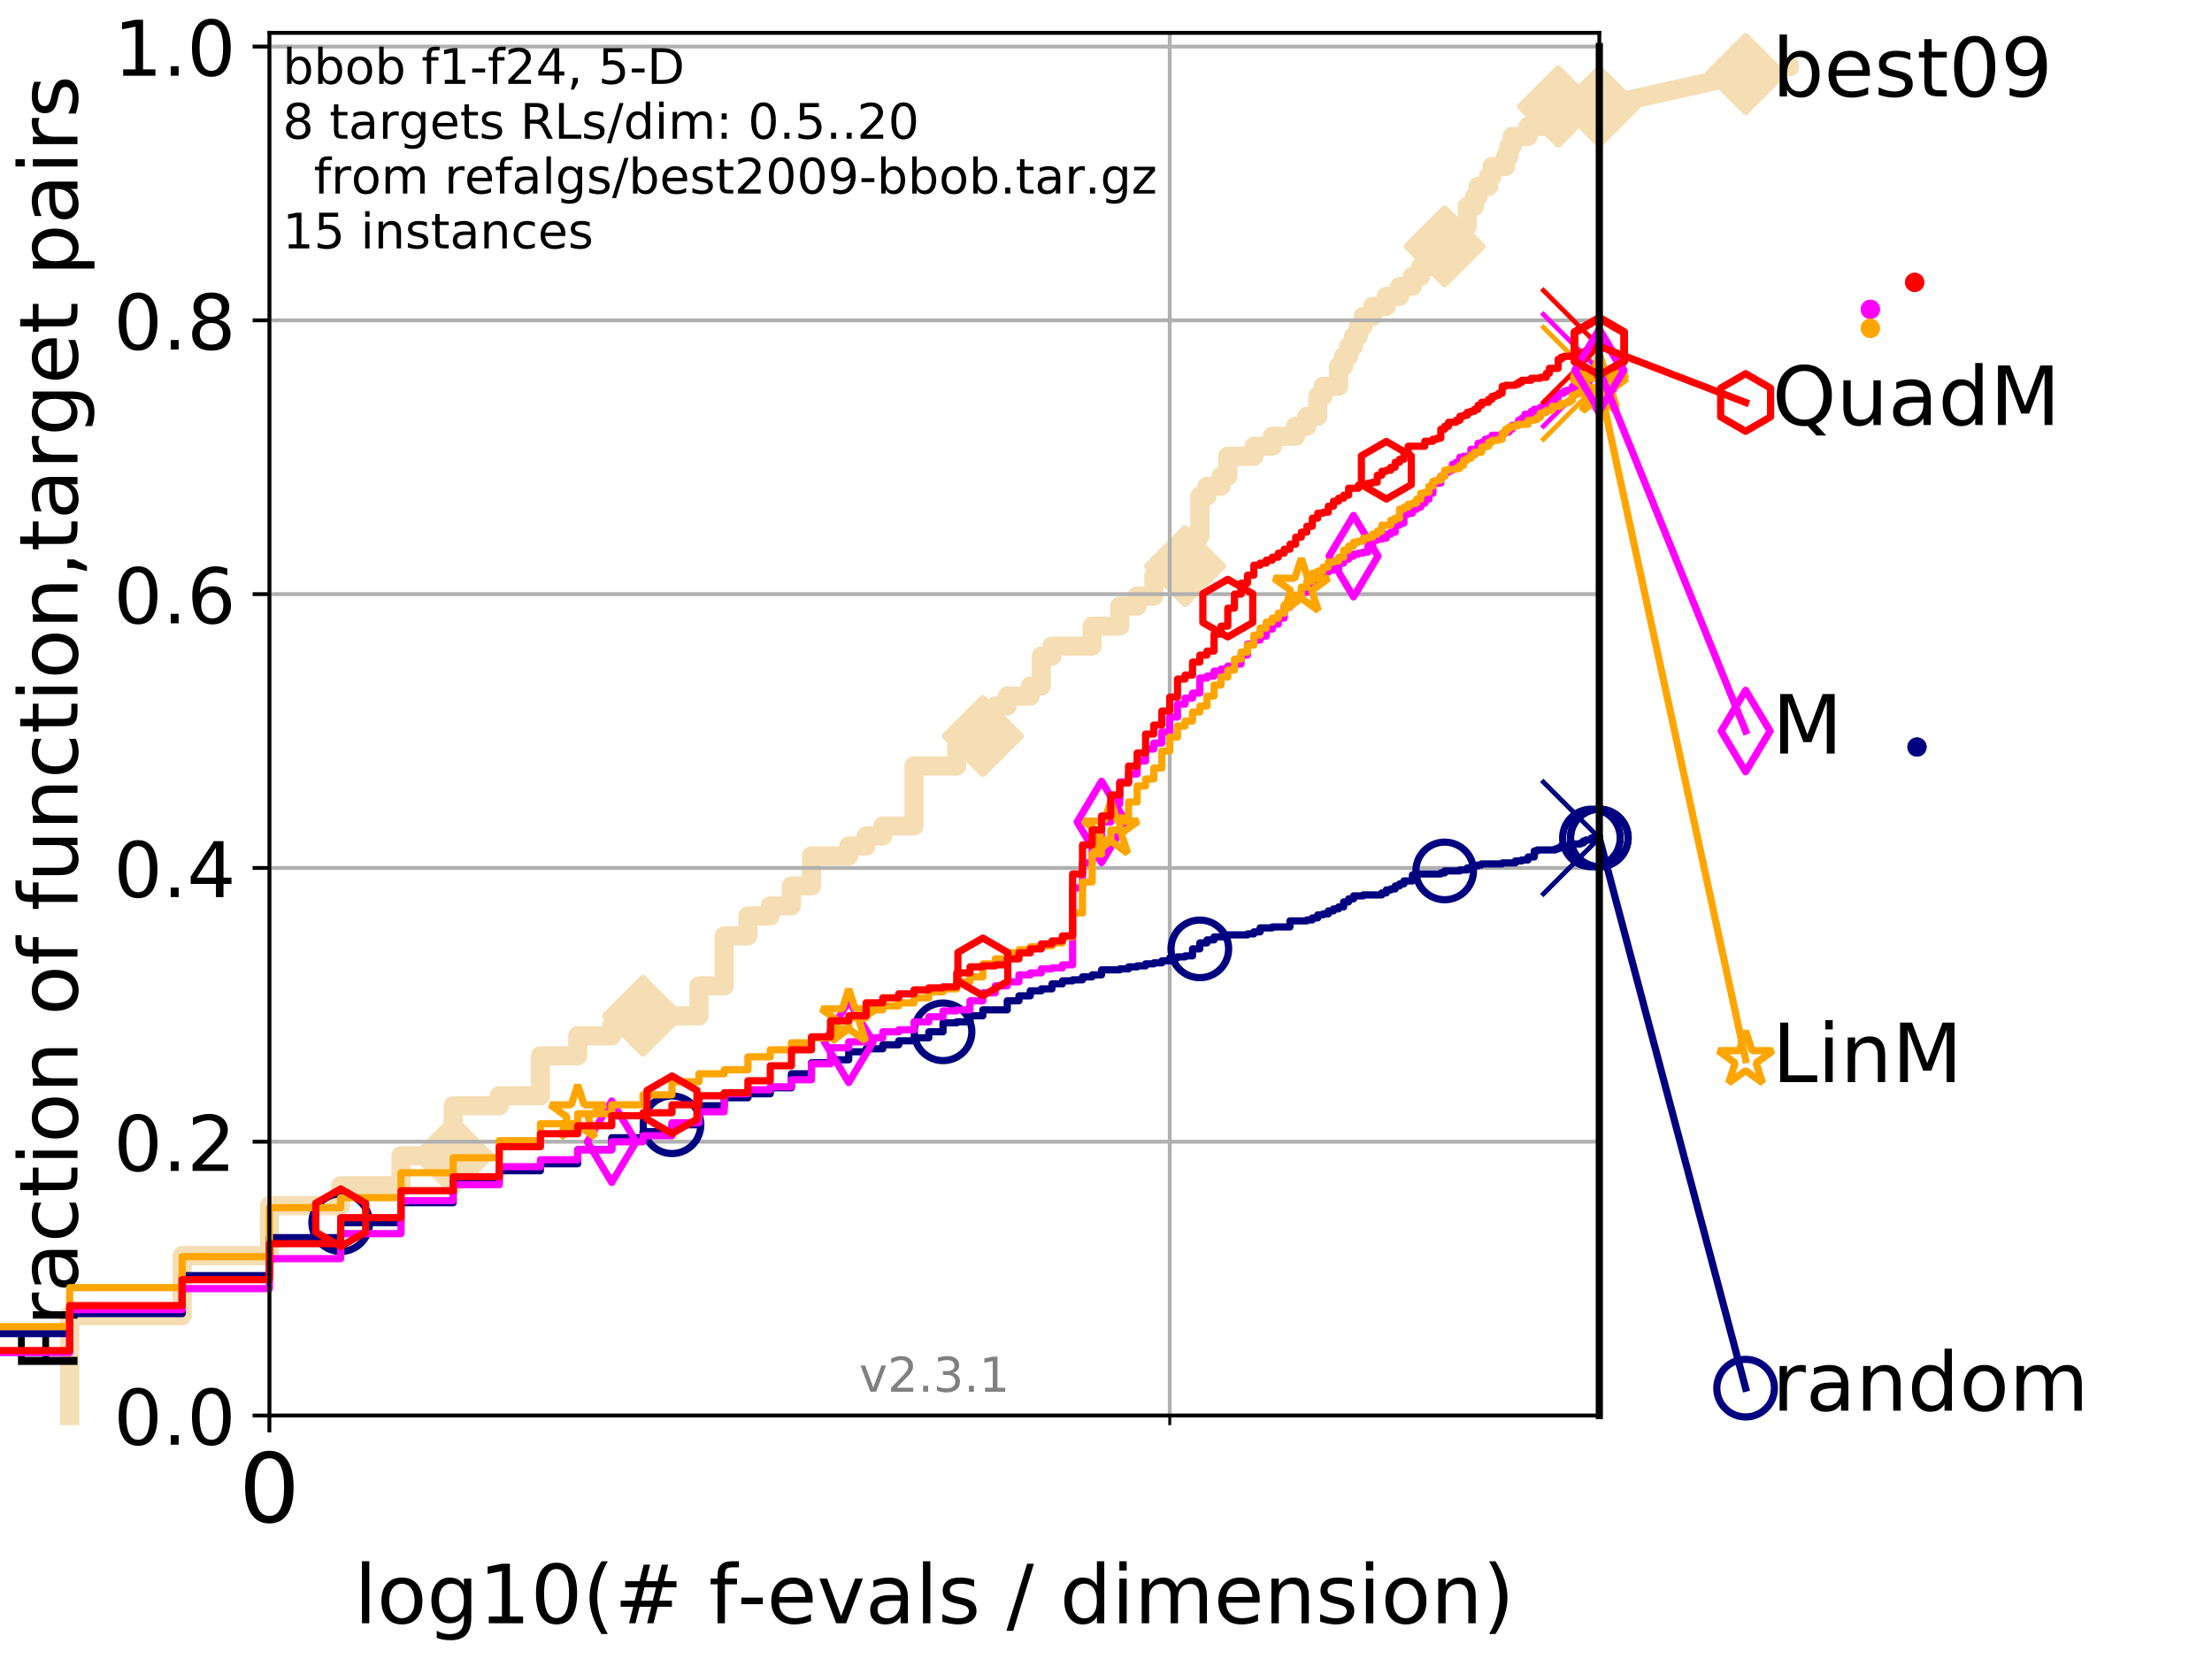 <?xml version="1.0" encoding="utf-8" standalone="no"?>
<!DOCTYPE svg PUBLIC "-//W3C//DTD SVG 1.1//EN"
  "http://www.w3.org/Graphics/SVG/1.1/DTD/svg11.dtd">
<!-- Created with matplotlib (http://matplotlib.org/) -->
<svg height="345.6pt" version="1.1" viewBox="0 0 460.8 345.6" width="460.8pt" xmlns="http://www.w3.org/2000/svg" xmlns:xlink="http://www.w3.org/1999/xlink">
 <defs>
  <style type="text/css">
*{stroke-linecap:butt;stroke-linejoin:round;}
  </style>
 </defs>
 <g id="figure_1">
  <g id="patch_1">
   <path d="M 0 345.6 
L 460.8 345.6 
L 460.8 0 
L 0 0 
z
" style="fill:#ffffff;"/>
  </g>
  <g id="axes_1">
   <g id="patch_2">
    <path d="M 56.12 294.88 
L 333.168 294.88 
L 333.168 6.845 
L 56.12 6.845 
z
" style="fill:#ffffff;"/>
   </g>
   <g id="line2d_1">
    <path d="M 14.51 294.88 
L 14.51 274.064 
L 37.944 274.064 
L 37.944 261.574 
L 56.12 261.574 
L 56.12 251.166 
L 70.971 251.166 
L 70.971 247.003 
L 83.528 247.003 
L 83.528 240.758 
L 94.405 240.758 
L 94.405 230.35 
L 103.999 230.35 
L 103.999 228.268 
L 112.581 228.268 
L 112.581 219.941 
L 120.345 219.941 
L 120.345 215.778 
L 127.432 215.778 
L 127.432 213.697 
L 133.952 213.697 
L 133.952 211.615 
L 145.609 211.615 
L 145.609 205.37 
L 150.866 205.37 
L 150.866 194.962 
L 155.804 194.962 
L 155.804 190.799 
L 160.46 190.799 
L 160.46 188.717 
L 164.864 188.717 
L 164.864 184.554 
L 169.042 184.554 
L 169.042 178.309 
L 176.806 178.309 
L 176.806 176.227 
L 180.426 176.227 
L 180.426 174.146 
L 183.893 174.146 
L 183.893 172.064 
L 190.413 172.064 
L 190.413 159.574 
L 199.308 159.574 
L 199.308 155.411 
L 204.741 155.411 
L 204.741 153.329 
L 207.327 153.329 
L 207.327 147.084 
L 209.833 147.084 
L 209.833 145.003 
L 214.626 145.003 
L 214.626 142.921 
L 216.921 142.921 
L 216.921 136.676 
L 219.153 136.676 
L 219.153 134.595 
L 227.514 134.595 
L 227.514 130.431 
L 233.267 130.431 
L 233.267 126.268 
L 236.887 126.268 
L 236.887 124.187 
L 240.354 124.187 
L 240.354 120.023 
L 242.034 120.023 
L 242.034 117.942 
L 246.874 117.942 
L 246.874 113.778 
L 248.426 113.778 
L 248.426 111.697 
L 249.948 111.697 
L 249.948 103.37 
L 251.443 103.37 
L 251.443 101.289 
L 254.352 101.289 
L 254.352 99.207 
L 255.769 99.207 
L 255.769 95.044 
L 261.202 95.044 
L 261.202 92.962 
L 265.051 92.962 
L 265.051 90.881 
L 269.915 90.881 
L 269.915 88.799 
L 272.243 88.799 
L 272.243 86.717 
L 274.505 86.717 
L 274.505 82.554 
L 275.614 82.554 
L 275.614 80.472 
L 278.851 80.472 
L 278.851 76.309 
L 279.902 76.309 
L 279.902 74.228 
L 280.939 74.228 
L 280.939 72.146 
L 281.964 72.146 
L 281.964 70.064 
L 282.976 70.064 
L 282.976 67.983 
L 283.975 67.983 
L 283.975 65.901 
L 285.938 65.901 
L 285.938 63.819 
L 288.797 63.819 
L 288.797 61.738 
L 291.558 61.738 
L 291.558 59.656 
L 294.229 59.656 
L 294.229 57.574 
L 295.962 57.574 
L 295.962 55.493 
L 299.322 55.493 
L 299.322 53.411 
L 300.951 53.411 
L 300.951 51.33 
L 302.548 51.33 
L 302.548 47.166 
L 305.652 47.166 
L 305.652 43.003 
L 307.16 43.003 
L 307.16 40.921 
L 307.904 40.921 
L 307.904 38.84 
L 310.096 38.84 
L 310.096 36.758 
L 310.813 36.758 
L 310.813 34.677 
L 313.623 34.677 
L 313.623 32.595 
L 314.31 32.595 
L 314.31 30.513 
L 314.992 30.513 
L 314.992 28.432 
L 318.317 28.432 
L 318.317 26.35 
L 323.37 26.35 
L 323.37 24.268 
L 324.586 24.268 
L 324.586 22.187 
L 333.168 22.187 
L 333.168 22.187 
" style="fill:none;stroke:#f5deb3;stroke-linecap:square;stroke-width:4;"/>
   </g>
   <g id="line2d_2">
    <defs>
     <path d="M -0 7.778 
L 7.778 0 
L 0 -7.778 
L -7.778 -0 
z
" id="ma70795a19d" style="stroke:#f5deb3;stroke-linejoin:miter;stroke-width:1.5;"/>
    </defs>
    <g>
     <use style="fill:#f5deb3;stroke:#f5deb3;stroke-linejoin:miter;stroke-width:1.5;" x="94.405" xlink:href="#ma70795a19d" y="240.758"/>
     <use style="fill:#f5deb3;stroke:#f5deb3;stroke-linejoin:miter;stroke-width:1.5;" x="133.952" xlink:href="#ma70795a19d" y="211.615"/>
     <use style="fill:#f5deb3;stroke:#f5deb3;stroke-linejoin:miter;stroke-width:1.5;" x="204.741" xlink:href="#ma70795a19d" y="153.329"/>
     <use style="fill:#f5deb3;stroke:#f5deb3;stroke-linejoin:miter;stroke-width:1.5;" x="246.874" xlink:href="#ma70795a19d" y="117.942"/>
     <use style="fill:#f5deb3;stroke:#f5deb3;stroke-linejoin:miter;stroke-width:1.5;" x="300.951" xlink:href="#ma70795a19d" y="51.33"/>
     <use style="fill:#f5deb3;stroke:#f5deb3;stroke-linejoin:miter;stroke-width:1.5;" x="324.586" xlink:href="#ma70795a19d" y="22.187"/>
     <use style="fill:#f5deb3;stroke:#f5deb3;stroke-linejoin:miter;stroke-width:1.5;" x="324.586" xlink:href="#ma70795a19d" y="22.187"/>
     <use style="fill:#f5deb3;stroke:#f5deb3;stroke-linejoin:miter;stroke-width:1.5;" x="333.168" xlink:href="#ma70795a19d" y="22.187"/>
    </g>
   </g>
   <g id="line2d_3">
    <path style="fill:none;stroke:#f5deb3;stroke-linecap:square;stroke-width:4;"/>
    <g/>
   </g>
   <g id="line2d_4">
    <path d="M 333.168 22.187 
L 363.643 15.401 
" style="fill:none;stroke:#f5deb3;stroke-linecap:square;stroke-width:4;"/>
    <g>
     <use style="fill:#f5deb3;stroke:#f5deb3;stroke-linejoin:miter;stroke-width:1.5;" x="333.168" xlink:href="#ma70795a19d" y="22.187"/>
     <use style="fill:#f5deb3;stroke:#f5deb3;stroke-linejoin:miter;stroke-width:1.5;" x="363.643" xlink:href="#ma70795a19d" y="15.401"/>
    </g>
   </g>
   <g id="matplotlib.axis_1">
    <g id="xtick_1">
     <g id="line2d_5">
      <path clip-path="url(#p35d02d4a74)" d="M 56.12 294.88 
L 56.12 6.845 
" style="fill:none;stroke:#b0b0b0;stroke-linecap:square;stroke-width:0.8;"/>
     </g>
     <g id="line2d_6">
      <defs>
       <path d="M 0 0 
L 0 3.5 
" id="m9f1466fbf5" style="stroke:#000000;stroke-width:0.8;"/>
      </defs>
      <g>
       <use style="stroke:#000000;stroke-width:0.8;" x="56.12" xlink:href="#m9f1466fbf5" y="294.88"/>
      </g>
     </g>
     <g id="text_1">
      <!-- 0 -->
      <defs>
       <path d="M 31.781 66.406 
Q 24.172 66.406 20.328 58.906 
Q 16.5 51.422 16.5 36.375 
Q 16.5 21.391 20.328 13.891 
Q 24.172 6.391 31.781 6.391 
Q 39.453 6.391 43.281 13.891 
Q 47.125 21.391 47.125 36.375 
Q 47.125 51.422 43.281 58.906 
Q 39.453 66.406 31.781 66.406 
z
M 31.781 74.219 
Q 44.047 74.219 50.516 64.516 
Q 56.984 54.828 56.984 36.375 
Q 56.984 17.969 50.516 8.266 
Q 44.047 -1.422 31.781 -1.422 
Q 19.531 -1.422 13.062 8.266 
Q 6.594 17.969 6.594 36.375 
Q 6.594 54.828 13.062 64.516 
Q 19.531 74.219 31.781 74.219 
z
" id="DejaVuSans-30"/>
      </defs>
      <g transform="translate(49.758 317.077)scale(0.2 -0.2)">
       <use xlink:href="#DejaVuSans-30"/>
      </g>
     </g>
    </g>
    <g id="xtick_2">
     <g id="line2d_7">
      <path clip-path="url(#p35d02d4a74)" d="M 56.12 294.88 
L 56.12 6.845 
" style="fill:none;stroke:#b0b0b0;stroke-linecap:square;stroke-width:0.8;"/>
     </g>
     <g id="line2d_8">
      <defs>
       <path d="M 0 0 
L 0 2 
" id="mb967b95252" style="stroke:#000000;stroke-width:0.6;"/>
      </defs>
      <g>
       <use style="stroke:#000000;stroke-width:0.6;" x="56.12" xlink:href="#mb967b95252" y="294.88"/>
      </g>
     </g>
    </g>
    <g id="xtick_3">
     <g id="line2d_9">
      <path clip-path="url(#p35d02d4a74)" d="M 243.679 294.88 
L 243.679 6.845 
" style="fill:none;stroke:#b0b0b0;stroke-linecap:square;stroke-width:0.8;"/>
     </g>
     <g id="line2d_10">
      <g>
       <use style="stroke:#000000;stroke-width:0.6;" x="243.679" xlink:href="#mb967b95252" y="294.88"/>
      </g>
     </g>
    </g>
    <g id="text_2">
     <!-- log10(# f-evals / dimension) -->
     <defs>
      <path d="M 9.422 75.984 
L 18.406 75.984 
L 18.406 0 
L 9.422 0 
z
" id="DejaVuSans-6c"/>
      <path d="M 30.609 48.391 
Q 23.391 48.391 19.188 42.75 
Q 14.984 37.109 14.984 27.297 
Q 14.984 17.484 19.156 11.844 
Q 23.344 6.203 30.609 6.203 
Q 37.797 6.203 41.984 11.859 
Q 46.188 17.531 46.188 27.297 
Q 46.188 37.016 41.984 42.703 
Q 37.797 48.391 30.609 48.391 
z
M 30.609 56 
Q 42.328 56 49.016 48.375 
Q 55.719 40.766 55.719 27.297 
Q 55.719 13.875 49.016 6.219 
Q 42.328 -1.422 30.609 -1.422 
Q 18.844 -1.422 12.172 6.219 
Q 5.516 13.875 5.516 27.297 
Q 5.516 40.766 12.172 48.375 
Q 18.844 56 30.609 56 
z
" id="DejaVuSans-6f"/>
      <path d="M 45.406 27.984 
Q 45.406 37.75 41.375 43.109 
Q 37.359 48.484 30.078 48.484 
Q 22.859 48.484 18.828 43.109 
Q 14.797 37.75 14.797 27.984 
Q 14.797 18.266 18.828 12.891 
Q 22.859 7.516 30.078 7.516 
Q 37.359 7.516 41.375 12.891 
Q 45.406 18.266 45.406 27.984 
z
M 54.391 6.781 
Q 54.391 -7.172 48.188 -13.984 
Q 42 -20.797 29.203 -20.797 
Q 24.469 -20.797 20.266 -20.094 
Q 16.062 -19.391 12.109 -17.922 
L 12.109 -9.188 
Q 16.062 -11.328 19.922 -12.344 
Q 23.781 -13.375 27.781 -13.375 
Q 36.625 -13.375 41.016 -8.766 
Q 45.406 -4.156 45.406 5.172 
L 45.406 9.625 
Q 42.625 4.781 38.281 2.391 
Q 33.938 0 27.875 0 
Q 17.828 0 11.672 7.656 
Q 5.516 15.328 5.516 27.984 
Q 5.516 40.672 11.672 48.328 
Q 17.828 56 27.875 56 
Q 33.938 56 38.281 53.609 
Q 42.625 51.219 45.406 46.391 
L 45.406 54.688 
L 54.391 54.688 
z
" id="DejaVuSans-67"/>
      <path d="M 12.406 8.297 
L 28.516 8.297 
L 28.516 63.922 
L 10.984 60.406 
L 10.984 69.391 
L 28.422 72.906 
L 38.281 72.906 
L 38.281 8.297 
L 54.391 8.297 
L 54.391 0 
L 12.406 0 
z
" id="DejaVuSans-31"/>
      <path d="M 31 75.875 
Q 24.469 64.656 21.281 53.656 
Q 18.109 42.672 18.109 31.391 
Q 18.109 20.125 21.312 9.062 
Q 24.516 -2 31 -13.188 
L 23.188 -13.188 
Q 15.875 -1.703 12.234 9.375 
Q 8.594 20.453 8.594 31.391 
Q 8.594 42.281 12.203 53.312 
Q 15.828 64.359 23.188 75.875 
z
" id="DejaVuSans-28"/>
      <path d="M 51.125 44 
L 36.922 44 
L 32.812 27.688 
L 47.125 27.688 
z
M 43.797 71.781 
L 38.719 51.516 
L 52.984 51.516 
L 58.109 71.781 
L 65.922 71.781 
L 60.891 51.516 
L 76.125 51.516 
L 76.125 44 
L 58.984 44 
L 54.984 27.688 
L 70.516 27.688 
L 70.516 20.219 
L 53.078 20.219 
L 48 0 
L 40.188 0 
L 45.219 20.219 
L 30.906 20.219 
L 25.875 0 
L 18.016 0 
L 23.094 20.219 
L 7.719 20.219 
L 7.719 27.688 
L 24.906 27.688 
L 29 44 
L 13.281 44 
L 13.281 51.516 
L 30.906 51.516 
L 35.891 71.781 
z
" id="DejaVuSans-23"/>
      <path id="DejaVuSans-20"/>
      <path d="M 37.109 75.984 
L 37.109 68.5 
L 28.516 68.5 
Q 23.688 68.5 21.797 66.547 
Q 19.922 64.594 19.922 59.516 
L 19.922 54.688 
L 34.719 54.688 
L 34.719 47.703 
L 19.922 47.703 
L 19.922 0 
L 10.891 0 
L 10.891 47.703 
L 2.297 47.703 
L 2.297 54.688 
L 10.891 54.688 
L 10.891 58.5 
Q 10.891 67.625 15.141 71.797 
Q 19.391 75.984 28.609 75.984 
z
" id="DejaVuSans-66"/>
      <path d="M 4.891 31.391 
L 31.203 31.391 
L 31.203 23.391 
L 4.891 23.391 
z
" id="DejaVuSans-2d"/>
      <path d="M 56.203 29.594 
L 56.203 25.203 
L 14.891 25.203 
Q 15.484 15.922 20.484 11.062 
Q 25.484 6.203 34.422 6.203 
Q 39.594 6.203 44.453 7.469 
Q 49.312 8.734 54.109 11.281 
L 54.109 2.781 
Q 49.266 0.734 44.188 -0.344 
Q 39.109 -1.422 33.891 -1.422 
Q 20.797 -1.422 13.156 6.188 
Q 5.516 13.812 5.516 26.812 
Q 5.516 40.234 12.766 48.109 
Q 20.016 56 32.328 56 
Q 43.359 56 49.781 48.891 
Q 56.203 41.797 56.203 29.594 
z
M 47.219 32.234 
Q 47.125 39.594 43.094 43.984 
Q 39.062 48.391 32.422 48.391 
Q 24.906 48.391 20.391 44.141 
Q 15.875 39.891 15.188 32.172 
z
" id="DejaVuSans-65"/>
      <path d="M 2.984 54.688 
L 12.5 54.688 
L 29.594 8.797 
L 46.688 54.688 
L 56.203 54.688 
L 35.688 0 
L 23.484 0 
z
" id="DejaVuSans-76"/>
      <path d="M 34.281 27.484 
Q 23.391 27.484 19.188 25 
Q 14.984 22.516 14.984 16.5 
Q 14.984 11.719 18.141 8.906 
Q 21.297 6.109 26.703 6.109 
Q 34.188 6.109 38.703 11.406 
Q 43.219 16.703 43.219 25.484 
L 43.219 27.484 
z
M 52.203 31.203 
L 52.203 0 
L 43.219 0 
L 43.219 8.297 
Q 40.141 3.328 35.547 0.953 
Q 30.953 -1.422 24.312 -1.422 
Q 15.922 -1.422 10.953 3.297 
Q 6 8.016 6 15.922 
Q 6 25.141 12.172 29.828 
Q 18.359 34.516 30.609 34.516 
L 43.219 34.516 
L 43.219 35.406 
Q 43.219 41.609 39.141 45 
Q 35.062 48.391 27.688 48.391 
Q 23 48.391 18.547 47.266 
Q 14.109 46.141 10.016 43.891 
L 10.016 52.203 
Q 14.938 54.109 19.578 55.047 
Q 24.219 56 28.609 56 
Q 40.484 56 46.344 49.844 
Q 52.203 43.703 52.203 31.203 
z
" id="DejaVuSans-61"/>
      <path d="M 44.281 53.078 
L 44.281 44.578 
Q 40.484 46.531 36.375 47.5 
Q 32.281 48.484 27.875 48.484 
Q 21.188 48.484 17.844 46.438 
Q 14.5 44.391 14.5 40.281 
Q 14.5 37.156 16.891 35.375 
Q 19.281 33.594 26.516 31.984 
L 29.594 31.297 
Q 39.156 29.25 43.188 25.516 
Q 47.219 21.781 47.219 15.094 
Q 47.219 7.469 41.188 3.016 
Q 35.156 -1.422 24.609 -1.422 
Q 20.219 -1.422 15.453 -0.562 
Q 10.688 0.297 5.422 2 
L 5.422 11.281 
Q 10.406 8.688 15.234 7.391 
Q 20.062 6.109 24.812 6.109 
Q 31.156 6.109 34.562 8.281 
Q 37.984 10.453 37.984 14.406 
Q 37.984 18.062 35.516 20.016 
Q 33.062 21.969 24.703 23.781 
L 21.578 24.516 
Q 13.234 26.266 9.516 29.906 
Q 5.812 33.547 5.812 39.891 
Q 5.812 47.609 11.281 51.797 
Q 16.75 56 26.812 56 
Q 31.781 56 36.172 55.266 
Q 40.578 54.547 44.281 53.078 
z
" id="DejaVuSans-73"/>
      <path d="M 25.391 72.906 
L 33.688 72.906 
L 8.297 -9.281 
L 0 -9.281 
z
" id="DejaVuSans-2f"/>
      <path d="M 45.406 46.391 
L 45.406 75.984 
L 54.391 75.984 
L 54.391 0 
L 45.406 0 
L 45.406 8.203 
Q 42.578 3.328 38.25 0.953 
Q 33.938 -1.422 27.875 -1.422 
Q 17.969 -1.422 11.734 6.484 
Q 5.516 14.406 5.516 27.297 
Q 5.516 40.188 11.734 48.094 
Q 17.969 56 27.875 56 
Q 33.938 56 38.25 53.625 
Q 42.578 51.266 45.406 46.391 
z
M 14.797 27.297 
Q 14.797 17.391 18.875 11.75 
Q 22.953 6.109 30.078 6.109 
Q 37.203 6.109 41.297 11.75 
Q 45.406 17.391 45.406 27.297 
Q 45.406 37.203 41.297 42.844 
Q 37.203 48.484 30.078 48.484 
Q 22.953 48.484 18.875 42.844 
Q 14.797 37.203 14.797 27.297 
z
" id="DejaVuSans-64"/>
      <path d="M 9.422 54.688 
L 18.406 54.688 
L 18.406 0 
L 9.422 0 
z
M 9.422 75.984 
L 18.406 75.984 
L 18.406 64.594 
L 9.422 64.594 
z
" id="DejaVuSans-69"/>
      <path d="M 52 44.188 
Q 55.375 50.25 60.062 53.125 
Q 64.75 56 71.094 56 
Q 79.641 56 84.281 50.016 
Q 88.922 44.047 88.922 33.016 
L 88.922 0 
L 79.891 0 
L 79.891 32.719 
Q 79.891 40.578 77.094 44.375 
Q 74.312 48.188 68.609 48.188 
Q 61.625 48.188 57.562 43.547 
Q 53.516 38.922 53.516 30.906 
L 53.516 0 
L 44.484 0 
L 44.484 32.719 
Q 44.484 40.625 41.703 44.406 
Q 38.922 48.188 33.109 48.188 
Q 26.219 48.188 22.156 43.531 
Q 18.109 38.875 18.109 30.906 
L 18.109 0 
L 9.078 0 
L 9.078 54.688 
L 18.109 54.688 
L 18.109 46.188 
Q 21.188 51.219 25.484 53.609 
Q 29.781 56 35.688 56 
Q 41.656 56 45.828 52.969 
Q 50 49.953 52 44.188 
z
" id="DejaVuSans-6d"/>
      <path d="M 54.891 33.016 
L 54.891 0 
L 45.906 0 
L 45.906 32.719 
Q 45.906 40.484 42.875 44.328 
Q 39.844 48.188 33.797 48.188 
Q 26.516 48.188 22.312 43.547 
Q 18.109 38.922 18.109 30.906 
L 18.109 0 
L 9.078 0 
L 9.078 54.688 
L 18.109 54.688 
L 18.109 46.188 
Q 21.344 51.125 25.703 53.562 
Q 30.078 56 35.797 56 
Q 45.219 56 50.047 50.172 
Q 54.891 44.344 54.891 33.016 
z
" id="DejaVuSans-6e"/>
      <path d="M 8.016 75.875 
L 15.828 75.875 
Q 23.141 64.359 26.781 53.312 
Q 30.422 42.281 30.422 31.391 
Q 30.422 20.453 26.781 9.375 
Q 23.141 -1.703 15.828 -13.188 
L 8.016 -13.188 
Q 14.5 -2 17.703 9.062 
Q 20.906 20.125 20.906 31.391 
Q 20.906 42.672 17.703 53.656 
Q 14.5 64.656 8.016 75.875 
z
" id="DejaVuSans-29"/>
     </defs>
     <g transform="translate(73.803 338.154)scale(0.17 -0.17)">
      <use xlink:href="#DejaVuSans-6c"/>
      <use x="27.783" xlink:href="#DejaVuSans-6f"/>
      <use x="88.965" xlink:href="#DejaVuSans-67"/>
      <use x="152.441" xlink:href="#DejaVuSans-31"/>
      <use x="216.064" xlink:href="#DejaVuSans-30"/>
      <use x="279.688" xlink:href="#DejaVuSans-28"/>
      <use x="318.701" xlink:href="#DejaVuSans-23"/>
      <use x="402.49" xlink:href="#DejaVuSans-20"/>
      <use x="434.277" xlink:href="#DejaVuSans-66"/>
      <use x="469.404" xlink:href="#DejaVuSans-2d"/>
      <use x="505.488" xlink:href="#DejaVuSans-65"/>
      <use x="567.012" xlink:href="#DejaVuSans-76"/>
      <use x="626.191" xlink:href="#DejaVuSans-61"/>
      <use x="687.471" xlink:href="#DejaVuSans-6c"/>
      <use x="715.254" xlink:href="#DejaVuSans-73"/>
      <use x="767.354" xlink:href="#DejaVuSans-20"/>
      <use x="799.141" xlink:href="#DejaVuSans-2f"/>
      <use x="832.832" xlink:href="#DejaVuSans-20"/>
      <use x="864.619" xlink:href="#DejaVuSans-64"/>
      <use x="928.096" xlink:href="#DejaVuSans-69"/>
      <use x="955.879" xlink:href="#DejaVuSans-6d"/>
      <use x="1053.291" xlink:href="#DejaVuSans-65"/>
      <use x="1114.814" xlink:href="#DejaVuSans-6e"/>
      <use x="1178.193" xlink:href="#DejaVuSans-73"/>
      <use x="1230.293" xlink:href="#DejaVuSans-69"/>
      <use x="1258.076" xlink:href="#DejaVuSans-6f"/>
      <use x="1319.258" xlink:href="#DejaVuSans-6e"/>
      <use x="1382.637" xlink:href="#DejaVuSans-29"/>
     </g>
    </g>
   </g>
   <g id="matplotlib.axis_2">
    <g id="ytick_1">
     <g id="line2d_11">
      <path clip-path="url(#p35d02d4a74)" d="M 56.12 294.88 
L 333.168 294.88 
" style="fill:none;stroke:#b0b0b0;stroke-linecap:square;stroke-width:0.8;"/>
     </g>
     <g id="line2d_12">
      <defs>
       <path d="M 0 0 
L -3.5 0 
" id="m6b252b5806" style="stroke:#000000;stroke-width:0.8;"/>
      </defs>
      <g>
       <use style="stroke:#000000;stroke-width:0.8;" x="56.12" xlink:href="#m6b252b5806" y="294.88"/>
      </g>
     </g>
     <g id="text_3">
      <!-- 0.0 -->
      <defs>
       <path d="M 10.688 12.406 
L 21 12.406 
L 21 0 
L 10.688 0 
z
" id="DejaVuSans-2e"/>
      </defs>
      <g transform="translate(23.675 300.959)scale(0.16 -0.16)">
       <use xlink:href="#DejaVuSans-30"/>
       <use x="63.623" xlink:href="#DejaVuSans-2e"/>
       <use x="95.41" xlink:href="#DejaVuSans-30"/>
      </g>
     </g>
    </g>
    <g id="ytick_2">
     <g id="line2d_13">
      <path clip-path="url(#p35d02d4a74)" d="M 56.12 237.843 
L 333.168 237.843 
" style="fill:none;stroke:#b0b0b0;stroke-linecap:square;stroke-width:0.8;"/>
     </g>
     <g id="line2d_14">
      <g>
       <use style="stroke:#000000;stroke-width:0.8;" x="56.12" xlink:href="#m6b252b5806" y="237.843"/>
      </g>
     </g>
     <g id="text_4">
      <!-- 0.2 -->
      <defs>
       <path d="M 19.188 8.297 
L 53.609 8.297 
L 53.609 0 
L 7.328 0 
L 7.328 8.297 
Q 12.938 14.109 22.625 23.891 
Q 32.328 33.688 34.812 36.531 
Q 39.547 41.844 41.422 45.531 
Q 43.312 49.219 43.312 52.781 
Q 43.312 58.594 39.234 62.25 
Q 35.156 65.922 28.609 65.922 
Q 23.969 65.922 18.812 64.312 
Q 13.672 62.703 7.812 59.422 
L 7.812 69.391 
Q 13.766 71.781 18.938 73 
Q 24.125 74.219 28.422 74.219 
Q 39.75 74.219 46.484 68.547 
Q 53.219 62.891 53.219 53.422 
Q 53.219 48.922 51.531 44.891 
Q 49.859 40.875 45.406 35.406 
Q 44.188 33.984 37.641 27.219 
Q 31.109 20.453 19.188 8.297 
z
" id="DejaVuSans-32"/>
      </defs>
      <g transform="translate(23.675 243.922)scale(0.16 -0.16)">
       <use xlink:href="#DejaVuSans-30"/>
       <use x="63.623" xlink:href="#DejaVuSans-2e"/>
       <use x="95.41" xlink:href="#DejaVuSans-32"/>
      </g>
     </g>
    </g>
    <g id="ytick_3">
     <g id="line2d_15">
      <path clip-path="url(#p35d02d4a74)" d="M 56.12 180.807 
L 333.168 180.807 
" style="fill:none;stroke:#b0b0b0;stroke-linecap:square;stroke-width:0.8;"/>
     </g>
     <g id="line2d_16">
      <g>
       <use style="stroke:#000000;stroke-width:0.8;" x="56.12" xlink:href="#m6b252b5806" y="180.807"/>
      </g>
     </g>
     <g id="text_5">
      <!-- 0.4 -->
      <defs>
       <path d="M 37.797 64.312 
L 12.891 25.391 
L 37.797 25.391 
z
M 35.203 72.906 
L 47.609 72.906 
L 47.609 25.391 
L 58.016 25.391 
L 58.016 17.188 
L 47.609 17.188 
L 47.609 0 
L 37.797 0 
L 37.797 17.188 
L 4.891 17.188 
L 4.891 26.703 
z
" id="DejaVuSans-34"/>
      </defs>
      <g transform="translate(23.675 186.886)scale(0.16 -0.16)">
       <use xlink:href="#DejaVuSans-30"/>
       <use x="63.623" xlink:href="#DejaVuSans-2e"/>
       <use x="95.41" xlink:href="#DejaVuSans-34"/>
      </g>
     </g>
    </g>
    <g id="ytick_4">
     <g id="line2d_17">
      <path clip-path="url(#p35d02d4a74)" d="M 56.12 123.77 
L 333.168 123.77 
" style="fill:none;stroke:#b0b0b0;stroke-linecap:square;stroke-width:0.8;"/>
     </g>
     <g id="line2d_18">
      <g>
       <use style="stroke:#000000;stroke-width:0.8;" x="56.12" xlink:href="#m6b252b5806" y="123.77"/>
      </g>
     </g>
     <g id="text_6">
      <!-- 0.6 -->
      <defs>
       <path d="M 33.016 40.375 
Q 26.375 40.375 22.484 35.828 
Q 18.609 31.297 18.609 23.391 
Q 18.609 15.531 22.484 10.953 
Q 26.375 6.391 33.016 6.391 
Q 39.656 6.391 43.531 10.953 
Q 47.406 15.531 47.406 23.391 
Q 47.406 31.297 43.531 35.828 
Q 39.656 40.375 33.016 40.375 
z
M 52.594 71.297 
L 52.594 62.312 
Q 48.875 64.062 45.094 64.984 
Q 41.312 65.922 37.594 65.922 
Q 27.828 65.922 22.672 59.328 
Q 17.531 52.734 16.797 39.406 
Q 19.672 43.656 24.016 45.922 
Q 28.375 48.188 33.594 48.188 
Q 44.578 48.188 50.953 41.516 
Q 57.328 34.859 57.328 23.391 
Q 57.328 12.156 50.688 5.359 
Q 44.047 -1.422 33.016 -1.422 
Q 20.359 -1.422 13.672 8.266 
Q 6.984 17.969 6.984 36.375 
Q 6.984 53.656 15.188 63.938 
Q 23.391 74.219 37.203 74.219 
Q 40.922 74.219 44.703 73.484 
Q 48.484 72.75 52.594 71.297 
z
" id="DejaVuSans-36"/>
      </defs>
      <g transform="translate(23.675 129.849)scale(0.16 -0.16)">
       <use xlink:href="#DejaVuSans-30"/>
       <use x="63.623" xlink:href="#DejaVuSans-2e"/>
       <use x="95.41" xlink:href="#DejaVuSans-36"/>
      </g>
     </g>
    </g>
    <g id="ytick_5">
     <g id="line2d_19">
      <path clip-path="url(#p35d02d4a74)" d="M 56.12 66.734 
L 333.168 66.734 
" style="fill:none;stroke:#b0b0b0;stroke-linecap:square;stroke-width:0.8;"/>
     </g>
     <g id="line2d_20">
      <g>
       <use style="stroke:#000000;stroke-width:0.8;" x="56.12" xlink:href="#m6b252b5806" y="66.734"/>
      </g>
     </g>
     <g id="text_7">
      <!-- 0.8 -->
      <defs>
       <path d="M 31.781 34.625 
Q 24.75 34.625 20.719 30.859 
Q 16.703 27.094 16.703 20.516 
Q 16.703 13.922 20.719 10.156 
Q 24.75 6.391 31.781 6.391 
Q 38.812 6.391 42.859 10.172 
Q 46.922 13.969 46.922 20.516 
Q 46.922 27.094 42.891 30.859 
Q 38.875 34.625 31.781 34.625 
z
M 21.922 38.812 
Q 15.578 40.375 12.031 44.719 
Q 8.5 49.078 8.5 55.328 
Q 8.5 64.062 14.719 69.141 
Q 20.953 74.219 31.781 74.219 
Q 42.672 74.219 48.875 69.141 
Q 55.078 64.062 55.078 55.328 
Q 55.078 49.078 51.531 44.719 
Q 48 40.375 41.703 38.812 
Q 48.828 37.156 52.797 32.312 
Q 56.781 27.484 56.781 20.516 
Q 56.781 9.906 50.312 4.234 
Q 43.844 -1.422 31.781 -1.422 
Q 19.734 -1.422 13.25 4.234 
Q 6.781 9.906 6.781 20.516 
Q 6.781 27.484 10.781 32.312 
Q 14.797 37.156 21.922 38.812 
z
M 18.312 54.391 
Q 18.312 48.734 21.844 45.562 
Q 25.391 42.391 31.781 42.391 
Q 38.141 42.391 41.719 45.562 
Q 45.312 48.734 45.312 54.391 
Q 45.312 60.062 41.719 63.234 
Q 38.141 66.406 31.781 66.406 
Q 25.391 66.406 21.844 63.234 
Q 18.312 60.062 18.312 54.391 
z
" id="DejaVuSans-38"/>
      </defs>
      <g transform="translate(23.675 72.812)scale(0.16 -0.16)">
       <use xlink:href="#DejaVuSans-30"/>
       <use x="63.623" xlink:href="#DejaVuSans-2e"/>
       <use x="95.41" xlink:href="#DejaVuSans-38"/>
      </g>
     </g>
    </g>
    <g id="ytick_6">
     <g id="line2d_21">
      <path clip-path="url(#p35d02d4a74)" d="M 56.12 9.697 
L 333.168 9.697 
" style="fill:none;stroke:#b0b0b0;stroke-linecap:square;stroke-width:0.8;"/>
     </g>
     <g id="line2d_22">
      <g>
       <use style="stroke:#000000;stroke-width:0.8;" x="56.12" xlink:href="#m6b252b5806" y="9.697"/>
      </g>
     </g>
     <g id="text_8">
      <!-- 1.0 -->
      <g transform="translate(23.675 15.776)scale(0.16 -0.16)">
       <use xlink:href="#DejaVuSans-31"/>
       <use x="63.623" xlink:href="#DejaVuSans-2e"/>
       <use x="95.41" xlink:href="#DejaVuSans-30"/>
      </g>
     </g>
    </g>
    <g id="text_9">
     <!-- Fraction of function,target pairs -->
     <defs>
      <path d="M 9.812 72.906 
L 51.703 72.906 
L 51.703 64.594 
L 19.672 64.594 
L 19.672 43.109 
L 48.578 43.109 
L 48.578 34.812 
L 19.672 34.812 
L 19.672 0 
L 9.812 0 
z
" id="DejaVuSans-46"/>
      <path d="M 41.109 46.297 
Q 39.594 47.172 37.812 47.578 
Q 36.031 48 33.891 48 
Q 26.266 48 22.188 43.047 
Q 18.109 38.094 18.109 28.812 
L 18.109 0 
L 9.078 0 
L 9.078 54.688 
L 18.109 54.688 
L 18.109 46.188 
Q 20.953 51.172 25.484 53.578 
Q 30.031 56 36.531 56 
Q 37.453 56 38.578 55.875 
Q 39.703 55.766 41.062 55.516 
z
" id="DejaVuSans-72"/>
      <path d="M 48.781 52.594 
L 48.781 44.188 
Q 44.969 46.297 41.141 47.344 
Q 37.312 48.391 33.406 48.391 
Q 24.656 48.391 19.812 42.844 
Q 14.984 37.312 14.984 27.297 
Q 14.984 17.281 19.812 11.734 
Q 24.656 6.203 33.406 6.203 
Q 37.312 6.203 41.141 7.25 
Q 44.969 8.297 48.781 10.406 
L 48.781 2.094 
Q 45.016 0.344 40.984 -0.531 
Q 36.969 -1.422 32.422 -1.422 
Q 20.062 -1.422 12.781 6.344 
Q 5.516 14.109 5.516 27.297 
Q 5.516 40.672 12.859 48.328 
Q 20.219 56 33.016 56 
Q 37.156 56 41.109 55.141 
Q 45.062 54.297 48.781 52.594 
z
" id="DejaVuSans-63"/>
      <path d="M 18.312 70.219 
L 18.312 54.688 
L 36.812 54.688 
L 36.812 47.703 
L 18.312 47.703 
L 18.312 18.016 
Q 18.312 11.328 20.141 9.422 
Q 21.969 7.516 27.594 7.516 
L 36.812 7.516 
L 36.812 0 
L 27.594 0 
Q 17.188 0 13.234 3.875 
Q 9.281 7.766 9.281 18.016 
L 9.281 47.703 
L 2.688 47.703 
L 2.688 54.688 
L 9.281 54.688 
L 9.281 70.219 
z
" id="DejaVuSans-74"/>
      <path d="M 8.5 21.578 
L 8.5 54.688 
L 17.484 54.688 
L 17.484 21.922 
Q 17.484 14.156 20.5 10.266 
Q 23.531 6.391 29.594 6.391 
Q 36.859 6.391 41.078 11.031 
Q 45.312 15.672 45.312 23.688 
L 45.312 54.688 
L 54.297 54.688 
L 54.297 0 
L 45.312 0 
L 45.312 8.406 
Q 42.047 3.422 37.719 1 
Q 33.406 -1.422 27.688 -1.422 
Q 18.266 -1.422 13.375 4.438 
Q 8.5 10.297 8.5 21.578 
z
M 31.109 56 
z
" id="DejaVuSans-75"/>
      <path d="M 11.719 12.406 
L 22.016 12.406 
L 22.016 4 
L 14.016 -11.625 
L 7.719 -11.625 
L 11.719 4 
z
" id="DejaVuSans-2c"/>
      <path d="M 18.109 8.203 
L 18.109 -20.797 
L 9.078 -20.797 
L 9.078 54.688 
L 18.109 54.688 
L 18.109 46.391 
Q 20.953 51.266 25.266 53.625 
Q 29.594 56 35.594 56 
Q 45.562 56 51.781 48.094 
Q 58.016 40.188 58.016 27.297 
Q 58.016 14.406 51.781 6.484 
Q 45.562 -1.422 35.594 -1.422 
Q 29.594 -1.422 25.266 0.953 
Q 20.953 3.328 18.109 8.203 
z
M 48.688 27.297 
Q 48.688 37.203 44.609 42.844 
Q 40.531 48.484 33.406 48.484 
Q 26.266 48.484 22.188 42.844 
Q 18.109 37.203 18.109 27.297 
Q 18.109 17.391 22.188 11.75 
Q 26.266 6.109 33.406 6.109 
Q 40.531 6.109 44.609 11.75 
Q 48.688 17.391 48.688 27.297 
z
" id="DejaVuSans-70"/>
     </defs>
     <g transform="translate(16.14 286.002)rotate(-90)scale(0.17 -0.17)">
      <use xlink:href="#DejaVuSans-46"/>
      <use x="57.41" xlink:href="#DejaVuSans-72"/>
      <use x="98.523" xlink:href="#DejaVuSans-61"/>
      <use x="159.803" xlink:href="#DejaVuSans-63"/>
      <use x="214.783" xlink:href="#DejaVuSans-74"/>
      <use x="253.992" xlink:href="#DejaVuSans-69"/>
      <use x="281.775" xlink:href="#DejaVuSans-6f"/>
      <use x="342.957" xlink:href="#DejaVuSans-6e"/>
      <use x="406.336" xlink:href="#DejaVuSans-20"/>
      <use x="438.123" xlink:href="#DejaVuSans-6f"/>
      <use x="499.305" xlink:href="#DejaVuSans-66"/>
      <use x="534.51" xlink:href="#DejaVuSans-20"/>
      <use x="566.297" xlink:href="#DejaVuSans-66"/>
      <use x="601.502" xlink:href="#DejaVuSans-75"/>
      <use x="664.881" xlink:href="#DejaVuSans-6e"/>
      <use x="728.26" xlink:href="#DejaVuSans-63"/>
      <use x="783.24" xlink:href="#DejaVuSans-74"/>
      <use x="822.449" xlink:href="#DejaVuSans-69"/>
      <use x="850.232" xlink:href="#DejaVuSans-6f"/>
      <use x="911.414" xlink:href="#DejaVuSans-6e"/>
      <use x="974.793" xlink:href="#DejaVuSans-2c"/>
      <use x="1006.58" xlink:href="#DejaVuSans-74"/>
      <use x="1045.789" xlink:href="#DejaVuSans-61"/>
      <use x="1107.068" xlink:href="#DejaVuSans-72"/>
      <use x="1148.166" xlink:href="#DejaVuSans-67"/>
      <use x="1211.643" xlink:href="#DejaVuSans-65"/>
      <use x="1273.166" xlink:href="#DejaVuSans-74"/>
      <use x="1312.375" xlink:href="#DejaVuSans-20"/>
      <use x="1344.162" xlink:href="#DejaVuSans-70"/>
      <use x="1407.639" xlink:href="#DejaVuSans-61"/>
      <use x="1468.918" xlink:href="#DejaVuSans-69"/>
      <use x="1496.701" xlink:href="#DejaVuSans-72"/>
      <use x="1537.814" xlink:href="#DejaVuSans-73"/>
     </g>
    </g>
   </g>
   <g id="line2d_23">
    <defs>
     <path d="M 0 1.5 
C 0.398 1.5 0.779 1.342 1.061 1.061 
C 1.342 0.779 1.5 0.398 1.5 0 
C 1.5 -0.398 1.342 -0.779 1.061 -1.061 
C 0.779 -1.342 0.398 -1.5 0 -1.5 
C -0.398 -1.5 -0.779 -1.342 -1.061 -1.061 
C -1.342 -0.779 -1.5 -0.398 -1.5 0 
C -1.5 0.398 -1.342 0.779 -1.061 1.061 
C -0.779 1.342 -0.398 1.5 0 1.5 
z
" id="md81fa30841" style="stroke:#f5deb3;"/>
    </defs>
    <g>
     <use style="fill:#f5deb3;stroke:#f5deb3;" x="372.799" xlink:href="#md81fa30841" y="13.86"/>
     <use style="fill:#f5deb3;stroke:#f5deb3;" x="372.799" xlink:href="#md81fa30841" y="13.86"/>
    </g>
   </g>
   <g id="line2d_24">
    <defs>
     <path d="M 0 1.5 
C 0.398 1.5 0.779 1.342 1.061 1.061 
C 1.342 0.779 1.5 0.398 1.5 0 
C 1.5 -0.398 1.342 -0.779 1.061 -1.061 
C 0.779 -1.342 0.398 -1.5 0 -1.5 
C -0.398 -1.5 -0.779 -1.342 -1.061 -1.061 
C -1.342 -0.779 -1.5 -0.398 -1.5 0 
C -1.5 0.398 -1.342 0.779 -1.061 1.061 
C -0.779 1.342 -0.398 1.5 0 1.5 
z
" id="mbe170dd647" style="stroke:#000080;"/>
    </defs>
    <g>
     <use style="fill:#000080;stroke:#000080;" x="399.344" xlink:href="#mbe170dd647" y="155.619"/>
     <use style="fill:#000080;stroke:#000080;" x="399.344" xlink:href="#mbe170dd647" y="155.619"/>
    </g>
   </g>
   <g id="line2d_25">
    <path d="M -1 277.811 
L 14.51 277.811 
L 14.51 273.647 
L 37.944 273.647 
L 37.944 265.737 
L 56.12 265.737 
L 56.12 257.827 
L 70.971 257.827 
L 70.971 254.705 
L 83.528 254.705 
L 83.528 250.541 
L 94.405 250.541 
L 94.405 246.378 
L 103.999 246.378 
L 103.999 243.88 
L 112.581 243.88 
L 112.581 242.423 
L 120.345 242.423 
L 120.345 239.509 
L 127.432 239.509 
L 127.432 237.011 
L 133.952 237.011 
L 133.952 235.762 
L 139.989 235.762 
L 139.989 234.305 
L 145.609 234.305 
L 145.609 230.35 
L 150.866 230.35 
L 150.866 228.684 
L 155.804 228.684 
L 155.804 227.852 
L 160.46 227.852 
L 160.46 226.603 
L 164.864 226.603 
L 164.864 223.688 
L 169.042 223.688 
L 169.042 221.399 
L 173.016 221.399 
L 173.016 220.774 
L 176.806 220.774 
L 176.806 219.109 
L 180.426 219.109 
L 180.426 218.484 
L 183.893 218.484 
L 183.893 217.652 
L 187.218 217.652 
L 187.218 216.819 
L 190.413 216.819 
L 190.413 216.194 
L 193.487 216.194 
L 193.487 214.946 
L 196.45 214.946 
L 196.45 213.072 
L 199.308 213.072 
L 199.308 212.864 
L 202.07 212.864 
L 202.07 211.615 
L 204.741 211.615 
L 204.741 210.366 
L 209.833 210.366 
L 209.833 208.492 
L 212.265 208.492 
L 212.265 207.452 
L 214.626 207.452 
L 214.626 206.411 
L 216.921 206.411 
L 216.921 205.995 
L 219.153 205.995 
L 219.153 204.954 
L 221.325 204.954 
L 221.325 204.329 
L 223.441 204.329 
L 223.441 204.121 
L 225.503 204.121 
L 225.503 203.497 
L 227.514 203.497 
L 227.514 203.08 
L 229.477 203.08 
L 229.477 202.039 
L 233.267 202.039 
L 233.267 201.831 
L 235.097 201.831 
L 235.097 201.415 
L 236.887 201.415 
L 236.887 201.207 
L 238.639 201.207 
L 238.639 200.79 
L 240.354 200.79 
L 240.354 200.582 
L 242.034 200.582 
L 242.034 200.166 
L 243.679 200.166 
L 243.679 199.541 
L 245.292 199.541 
L 245.292 199.333 
L 246.874 199.333 
L 246.874 199.125 
L 248.426 199.125 
L 248.426 197.668 
L 249.948 197.668 
L 249.948 196.419 
L 251.443 196.419 
L 251.443 195.795 
L 252.911 195.795 
L 252.911 195.17 
L 255.769 195.17 
L 255.769 194.754 
L 259.877 194.754 
L 259.877 194.546 
L 261.202 194.546 
L 261.202 194.129 
L 262.505 194.129 
L 262.505 193.297 
L 265.051 193.297 
L 265.051 193.088 
L 268.726 193.088 
L 268.726 191.839 
L 272.243 191.839 
L 272.243 191.631 
L 273.382 191.631 
L 273.382 191.215 
L 274.505 191.215 
L 274.505 190.59 
L 275.614 190.59 
L 275.614 190.382 
L 276.707 190.382 
L 276.707 189.758 
L 277.786 189.758 
L 277.786 189.341 
L 278.851 189.341 
L 278.851 188.925 
L 279.902 188.925 
L 279.902 187.884 
L 280.939 187.884 
L 280.939 187.26 
L 281.964 187.26 
L 281.964 186.635 
L 283.975 186.635 
L 283.975 186.427 
L 287.855 186.427 
L 287.855 186.011 
L 288.797 186.011 
L 288.797 185.386 
L 289.728 185.386 
L 289.728 185.178 
L 290.648 185.178 
L 290.648 184.554 
L 291.558 184.554 
L 291.558 184.137 
L 292.458 184.137 
L 292.458 183.513 
L 294.229 183.513 
L 294.229 182.264 
L 295.1 182.264 
L 295.1 182.056 
L 300.14 182.056 
L 300.14 181.848 
L 300.951 181.848 
L 300.951 181.431 
L 304.115 181.431 
L 304.115 181.223 
L 305.652 181.223 
L 305.652 180.807 
L 306.409 180.807 
L 306.409 180.599 
L 307.16 180.599 
L 307.16 180.39 
L 307.904 180.39 
L 307.904 180.182 
L 308.641 180.182 
L 308.641 179.974 
L 312.929 179.974 
L 312.929 179.766 
L 315.668 179.766 
L 315.668 179.35 
L 317.003 179.35 
L 317.003 179.142 
L 318.317 179.142 
L 318.317 178.517 
L 319.61 178.517 
L 319.61 177.268 
L 320.249 177.268 
L 320.249 177.06 
L 323.98 177.06 
L 323.98 176.852 
L 324.586 176.852 
L 324.586 176.644 
L 325.187 176.644 
L 325.187 176.227 
L 326.964 176.227 
L 326.964 176.019 
L 327.548 176.019 
L 327.548 175.811 
L 329.275 175.811 
L 329.275 175.603 
L 329.843 175.603 
L 329.843 175.186 
L 330.407 175.186 
L 330.407 174.978 
L 331.522 174.978 
L 331.522 174.562 
L 333.168 174.562 
L 333.168 174.562 
" style="fill:none;stroke:#000080;stroke-linecap:square;stroke-width:1.5;"/>
   </g>
   <g id="line2d_26">
    <defs>
     <path d="M 0 6 
C 1.591 6 3.117 5.368 4.243 4.243 
C 5.368 3.117 6 1.591 6 0 
C 6 -1.591 5.368 -3.117 4.243 -4.243 
C 3.117 -5.368 1.591 -6 0 -6 
C -1.591 -6 -3.117 -5.368 -4.243 -4.243 
C -5.368 -3.117 -6 -1.591 -6 0 
C -6 1.591 -5.368 3.117 -4.243 4.243 
C -3.117 5.368 -1.591 6 0 6 
z
" id="maa78e30a31" style="stroke:#000080;stroke-width:1.5;"/>
    </defs>
    <g>
     <use style="fill-opacity:0;stroke:#000080;stroke-width:1.5;" x="70.971" xlink:href="#maa78e30a31" y="254.705"/>
     <use style="fill-opacity:0;stroke:#000080;stroke-width:1.5;" x="139.989" xlink:href="#maa78e30a31" y="234.305"/>
     <use style="fill-opacity:0;stroke:#000080;stroke-width:1.5;" x="196.45" xlink:href="#maa78e30a31" y="214.946"/>
     <use style="fill-opacity:0;stroke:#000080;stroke-width:1.5;" x="249.948" xlink:href="#maa78e30a31" y="197.668"/>
     <use style="fill-opacity:0;stroke:#000080;stroke-width:1.5;" x="300.951" xlink:href="#maa78e30a31" y="181.431"/>
     <use style="fill-opacity:0;stroke:#000080;stroke-width:1.5;" x="331.522" xlink:href="#maa78e30a31" y="174.562"/>
     <use style="fill-opacity:0;stroke:#000080;stroke-width:1.5;" x="333.168" xlink:href="#maa78e30a31" y="174.562"/>
    </g>
   </g>
   <g id="line2d_27">
    <path style="fill:none;stroke:#000080;stroke-linecap:square;stroke-width:1.5;"/>
    <g/>
   </g>
   <g id="line2d_28">
    <path clip-path="url(#p35d02d4a74)" d="M 333.168 174.562 
" style="fill:none;stroke:#000080;stroke-linecap:square;stroke-width:1.5;"/>
    <defs>
     <path d="M -12 12 
L 12 -12 
M -12 -12 
L 12 12 
" id="m50630f0970" style="stroke:#000080;"/>
    </defs>
    <g clip-path="url(#p35d02d4a74)">
     <use style="fill:#000080;stroke:#000080;" x="333.168" xlink:href="#m50630f0970" y="174.562"/>
    </g>
   </g>
   <g id="line2d_29">
    <defs>
     <path d="M 0 1.5 
C 0.398 1.5 0.779 1.342 1.061 1.061 
C 1.342 0.779 1.5 0.398 1.5 0 
C 1.5 -0.398 1.342 -0.779 1.061 -1.061 
C 0.779 -1.342 0.398 -1.5 0 -1.5 
C -0.398 -1.5 -0.779 -1.342 -1.061 -1.061 
C -1.342 -0.779 -1.5 -0.398 -1.5 0 
C -1.5 0.398 -1.342 0.779 -1.061 1.061 
C -0.779 1.342 -0.398 1.5 0 1.5 
z
" id="m3d57b16956" style="stroke:#ff00ff;"/>
    </defs>
    <g>
     <use style="fill:#ff00ff;stroke:#ff00ff;" x="389.629" xlink:href="#m3d57b16956" y="64.444"/>
     <use style="fill:#ff00ff;stroke:#ff00ff;" x="389.629" xlink:href="#m3d57b16956" y="64.444"/>
    </g>
   </g>
   <g id="line2d_30">
    <path d="M -1 281.766 
L 14.51 281.766 
L 14.51 272.815 
L 37.944 272.815 
L 37.944 268.443 
L 56.12 268.443 
L 56.12 262.198 
L 70.971 262.198 
L 70.971 256.994 
L 83.528 256.994 
L 83.528 250.125 
L 94.405 250.125 
L 94.405 246.794 
L 103.999 246.794 
L 103.999 243.047 
L 112.581 243.047 
L 112.581 241.59 
L 120.345 241.59 
L 120.345 239.509 
L 127.432 239.509 
L 127.432 237.843 
L 133.952 237.843 
L 133.952 236.594 
L 139.989 236.594 
L 139.989 233.888 
L 145.609 233.888 
L 145.609 231.599 
L 150.866 231.599 
L 150.866 227.852 
L 155.804 227.852 
L 155.804 227.019 
L 160.46 227.019 
L 160.46 226.394 
L 164.864 226.394 
L 164.864 224.937 
L 169.042 224.937 
L 169.042 221.607 
L 173.016 221.607 
L 173.016 218.276 
L 176.806 218.276 
L 176.806 217.027 
L 180.426 217.027 
L 180.426 216.194 
L 183.893 216.194 
L 183.893 214.946 
L 187.218 214.946 
L 187.218 214.529 
L 190.413 214.529 
L 190.413 212.864 
L 193.487 212.864 
L 193.487 211.823 
L 196.45 211.823 
L 196.45 210.574 
L 199.308 210.574 
L 199.308 210.366 
L 202.07 210.366 
L 202.07 208.492 
L 204.741 208.492 
L 204.741 206.827 
L 207.327 206.827 
L 207.327 205.37 
L 209.833 205.37 
L 209.833 204.537 
L 212.265 204.537 
L 212.265 203.08 
L 214.626 203.08 
L 214.626 202.664 
L 216.921 202.664 
L 216.921 201.831 
L 219.153 201.831 
L 219.153 201.623 
L 221.325 201.623 
L 221.325 200.999 
L 223.441 200.999 
L 223.441 184.97 
L 225.503 184.97 
L 225.503 179.766 
L 227.514 179.766 
L 227.514 174.77 
L 229.477 174.77 
L 229.477 171.231 
L 231.394 171.231 
L 231.394 167.484 
L 233.267 167.484 
L 233.267 162.905 
L 235.097 162.905 
L 235.097 161.24 
L 236.887 161.24 
L 236.887 158.533 
L 238.639 158.533 
L 238.639 156.035 
L 240.354 156.035 
L 240.354 154.786 
L 242.034 154.786 
L 242.034 152.497 
L 243.679 152.497 
L 243.679 149.374 
L 245.292 149.374 
L 245.292 146.668 
L 246.874 146.668 
L 246.874 145.419 
L 248.426 145.419 
L 248.426 144.378 
L 249.948 144.378 
L 249.948 141.256 
L 251.443 141.256 
L 251.443 140.84 
L 252.911 140.84 
L 252.911 139.799 
L 254.352 139.799 
L 254.352 139.382 
L 255.769 139.382 
L 255.769 138.758 
L 257.162 138.758 
L 257.162 138.342 
L 258.531 138.342 
L 258.531 136.468 
L 259.877 136.468 
L 259.877 134.178 
L 261.202 134.178 
L 261.202 133.346 
L 262.505 133.346 
L 262.505 132.513 
L 263.788 132.513 
L 263.788 131.056 
L 265.051 131.056 
L 265.051 130.015 
L 266.294 130.015 
L 266.294 128.766 
L 267.519 128.766 
L 267.519 126.476 
L 268.726 126.476 
L 268.726 125.227 
L 269.915 125.227 
L 269.915 124.811 
L 271.087 124.811 
L 271.087 123.354 
L 272.243 123.354 
L 272.243 122.729 
L 273.382 122.729 
L 273.382 122.105 
L 274.505 122.105 
L 274.505 120.44 
L 275.614 120.44 
L 275.614 119.191 
L 276.707 119.191 
L 276.707 118.774 
L 277.786 118.774 
L 277.786 118.566 
L 278.851 118.566 
L 278.851 117.317 
L 279.902 117.317 
L 279.902 116.485 
L 280.939 116.485 
L 280.939 115.86 
L 281.964 115.86 
L 281.964 115.444 
L 282.976 115.444 
L 282.976 115.236 
L 283.975 115.236 
L 283.975 115.027 
L 284.963 115.027 
L 284.963 113.778 
L 285.938 113.778 
L 285.938 112.529 
L 286.902 112.529 
L 286.902 112.321 
L 287.855 112.321 
L 287.855 112.113 
L 288.797 112.113 
L 288.797 111.28 
L 289.728 111.28 
L 289.728 110.864 
L 290.648 110.864 
L 290.648 109.407 
L 291.558 109.407 
L 291.558 108.991 
L 292.458 108.991 
L 292.458 107.117 
L 293.348 107.117 
L 293.348 106.909 
L 294.229 106.909 
L 294.229 106.076 
L 295.1 106.076 
L 295.1 105.66 
L 295.962 105.66 
L 295.962 104.827 
L 296.815 104.827 
L 296.815 103.995 
L 297.659 103.995 
L 297.659 102.746 
L 298.495 102.746 
L 298.495 100.664 
L 300.14 100.664 
L 300.14 99.207 
L 300.951 99.207 
L 300.951 98.374 
L 301.753 98.374 
L 301.753 97.958 
L 302.548 97.958 
L 302.548 96.709 
L 303.335 96.709 
L 303.335 96.293 
L 304.115 96.293 
L 304.115 95.252 
L 304.887 95.252 
L 304.887 95.044 
L 306.409 95.044 
L 306.409 93.587 
L 307.904 93.587 
L 307.904 92.338 
L 308.641 92.338 
L 308.641 92.129 
L 309.372 92.129 
L 309.372 91.505 
L 310.096 91.505 
L 310.096 91.297 
L 310.813 91.297 
L 310.813 90.672 
L 312.929 90.672 
L 312.929 90.256 
L 313.623 90.256 
L 313.623 90.048 
L 314.31 90.048 
L 314.31 89.423 
L 314.992 89.423 
L 314.992 88.591 
L 316.338 88.591 
L 316.338 87.55 
L 317.003 87.55 
L 317.003 87.134 
L 317.663 87.134 
L 317.663 86.301 
L 318.966 86.301 
L 318.966 85.676 
L 319.61 85.676 
L 319.61 85.26 
L 320.883 85.26 
L 320.883 84.844 
L 321.512 84.844 
L 321.512 84.427 
L 322.136 84.427 
L 322.136 83.595 
L 323.37 83.595 
L 323.37 83.387 
L 323.98 83.387 
L 323.98 82.97 
L 324.586 82.97 
L 324.586 81.93 
L 325.784 81.93 
L 325.784 81.513 
L 326.376 81.513 
L 326.376 81.305 
L 327.548 81.305 
L 327.548 80.472 
L 329.275 80.472 
L 329.275 80.264 
L 329.843 80.264 
L 329.843 79.848 
L 330.407 79.848 
L 330.407 79.64 
L 330.966 79.64 
L 330.966 79.015 
L 331.522 79.015 
L 331.522 78.391 
L 332.075 78.391 
L 332.075 78.183 
L 332.623 78.183 
L 332.623 77.558 
L 333.168 77.558 
L 333.168 77.142 
L 333.168 77.142 
" style="fill:none;stroke:#ff00ff;stroke-linecap:square;stroke-width:1.5;"/>
   </g>
   <g id="line2d_31">
    <defs>
     <path d="M -0 8.485 
L 5.091 0 
L 0 -8.485 
L -5.091 -0 
z
" id="m904c93e377" style="stroke:#ff00ff;stroke-linejoin:miter;stroke-width:1.5;"/>
    </defs>
    <g>
     <use style="fill-opacity:0;stroke:#ff00ff;stroke-linejoin:miter;stroke-width:1.5;" x="127.432" xlink:href="#m904c93e377" y="237.843"/>
     <use style="fill-opacity:0;stroke:#ff00ff;stroke-linejoin:miter;stroke-width:1.5;" x="176.806" xlink:href="#m904c93e377" y="217.027"/>
     <use style="fill-opacity:0;stroke:#ff00ff;stroke-linejoin:miter;stroke-width:1.5;" x="229.477" xlink:href="#m904c93e377" y="171.231"/>
     <use style="fill-opacity:0;stroke:#ff00ff;stroke-linejoin:miter;stroke-width:1.5;" x="281.964" xlink:href="#m904c93e377" y="115.86"/>
     <use style="fill-opacity:0;stroke:#ff00ff;stroke-linejoin:miter;stroke-width:1.5;" x="333.168" xlink:href="#m904c93e377" y="77.558"/>
     <use style="fill-opacity:0;stroke:#ff00ff;stroke-linejoin:miter;stroke-width:1.5;" x="333.168" xlink:href="#m904c93e377" y="77.558"/>
     <use style="fill-opacity:0;stroke:#ff00ff;stroke-linejoin:miter;stroke-width:1.5;" x="333.168" xlink:href="#m904c93e377" y="77.142"/>
    </g>
   </g>
   <g id="line2d_32">
    <path style="fill:none;stroke:#ff00ff;stroke-linecap:square;stroke-width:1.5;"/>
    <g/>
   </g>
   <g id="line2d_33">
    <path clip-path="url(#p35d02d4a74)" d="M 333.168 77.142 
" style="fill:none;stroke:#ff00ff;stroke-linecap:square;stroke-width:1.5;"/>
    <defs>
     <path d="M -12 12 
L 12 -12 
M -12 -12 
L 12 12 
" id="m5c2b78a2bc" style="stroke:#ff00ff;"/>
    </defs>
    <g clip-path="url(#p35d02d4a74)">
     <use style="fill:#ff00ff;stroke:#ff00ff;" x="333.168" xlink:href="#m5c2b78a2bc" y="77.142"/>
    </g>
   </g>
   <g id="line2d_34">
    <defs>
     <path d="M 0 1.5 
C 0.398 1.5 0.779 1.342 1.061 1.061 
C 1.342 0.779 1.5 0.398 1.5 0 
C 1.5 -0.398 1.342 -0.779 1.061 -1.061 
C 0.779 -1.342 0.398 -1.5 0 -1.5 
C -0.398 -1.5 -0.779 -1.342 -1.061 -1.061 
C -1.342 -0.779 -1.5 -0.398 -1.5 0 
C -1.5 0.398 -1.342 0.779 -1.061 1.061 
C -0.779 1.342 -0.398 1.5 0 1.5 
z
" id="m05cd97965b" style="stroke:#ffa500;"/>
    </defs>
    <g>
     <use style="fill:#ffa500;stroke:#ffa500;" x="389.629" xlink:href="#m05cd97965b" y="68.399"/>
     <use style="fill:#ffa500;stroke:#ffa500;" x="389.629" xlink:href="#m05cd97965b" y="68.399"/>
    </g>
   </g>
   <g id="line2d_35">
    <path d="M -1 276.354 
L 14.51 276.354 
L 14.51 268.235 
L 37.944 268.235 
L 37.944 261.782 
L 56.12 261.782 
L 56.12 251.582 
L 70.971 251.582 
L 70.971 249.501 
L 83.528 249.501 
L 83.528 244.296 
L 94.405 244.296 
L 94.405 241.174 
L 103.999 241.174 
L 103.999 237.635 
L 112.581 237.635 
L 112.581 234.096 
L 120.345 234.096 
L 120.345 232.015 
L 127.432 232.015 
L 127.432 230.141 
L 133.952 230.141 
L 133.952 228.06 
L 139.989 228.06 
L 139.989 225.354 
L 145.609 225.354 
L 145.609 223.688 
L 150.866 223.688 
L 150.866 222.856 
L 155.804 222.856 
L 155.804 220.15 
L 160.46 220.15 
L 160.46 218.692 
L 164.864 218.692 
L 164.864 217.235 
L 169.042 217.235 
L 169.042 216.194 
L 173.016 216.194 
L 173.016 214.321 
L 176.806 214.321 
L 176.806 212.031 
L 180.426 212.031 
L 180.426 210.366 
L 183.893 210.366 
L 183.893 209.533 
L 187.218 209.533 
L 187.218 208.909 
L 190.413 208.909 
L 190.413 207.868 
L 193.487 207.868 
L 193.487 206.619 
L 196.45 206.619 
L 196.45 205.995 
L 199.308 205.995 
L 199.308 204.537 
L 202.07 204.537 
L 202.07 203.497 
L 204.741 203.497 
L 204.741 200.79 
L 207.327 200.79 
L 207.327 199.75 
L 209.833 199.75 
L 209.833 198.501 
L 212.265 198.501 
L 212.265 197.876 
L 214.626 197.876 
L 214.626 197.252 
L 216.921 197.252 
L 216.921 197.044 
L 219.153 197.044 
L 219.153 196.419 
L 221.325 196.419 
L 221.325 195.17 
L 223.441 195.17 
L 223.441 190.174 
L 225.503 190.174 
L 225.503 183.721 
L 227.514 183.721 
L 227.514 177.893 
L 229.477 177.893 
L 229.477 174.978 
L 231.394 174.978 
L 231.394 172.897 
L 233.267 172.897 
L 233.267 170.399 
L 235.097 170.399 
L 235.097 167.068 
L 236.887 167.068 
L 236.887 163.737 
L 238.639 163.737 
L 238.639 162.28 
L 240.354 162.28 
L 240.354 159.991 
L 242.034 159.991 
L 242.034 156.452 
L 243.679 156.452 
L 243.679 153.538 
L 245.292 153.538 
L 245.292 151.248 
L 246.874 151.248 
L 246.874 150.207 
L 248.426 150.207 
L 248.426 148.333 
L 249.948 148.333 
L 249.948 147.084 
L 251.443 147.084 
L 251.443 145.003 
L 252.911 145.003 
L 252.911 142.713 
L 254.352 142.713 
L 254.352 141.048 
L 255.769 141.048 
L 255.769 139.591 
L 257.162 139.591 
L 257.162 137.301 
L 258.531 137.301 
L 258.531 135.844 
L 259.877 135.844 
L 259.877 134.387 
L 261.202 134.387 
L 261.202 132.305 
L 262.505 132.305 
L 262.505 130.848 
L 263.788 130.848 
L 263.788 129.599 
L 265.051 129.599 
L 265.051 128.766 
L 266.294 128.766 
L 266.294 127.725 
L 267.519 127.725 
L 267.519 126.06 
L 268.726 126.06 
L 268.726 125.019 
L 269.915 125.019 
L 269.915 123.978 
L 271.087 123.978 
L 271.087 122.313 
L 272.243 122.313 
L 272.243 121.064 
L 273.382 121.064 
L 273.382 119.399 
L 274.505 119.399 
L 274.505 118.982 
L 275.614 118.982 
L 275.614 118.15 
L 276.707 118.15 
L 276.707 117.109 
L 277.786 117.109 
L 277.786 116.901 
L 278.851 116.901 
L 278.851 116.068 
L 279.902 116.068 
L 279.902 114.611 
L 280.939 114.611 
L 280.939 113.778 
L 281.964 113.778 
L 281.964 112.946 
L 282.976 112.946 
L 282.976 112.738 
L 283.975 112.738 
L 283.975 112.113 
L 284.963 112.113 
L 284.963 111.905 
L 285.938 111.905 
L 285.938 111.28 
L 286.902 111.28 
L 286.902 110.656 
L 287.855 110.656 
L 287.855 109.407 
L 289.728 109.407 
L 289.728 108.366 
L 290.648 108.366 
L 290.648 107.95 
L 291.558 107.95 
L 291.558 106.076 
L 292.458 106.076 
L 292.458 105.66 
L 293.348 105.66 
L 293.348 105.036 
L 294.229 105.036 
L 294.229 104.827 
L 295.1 104.827 
L 295.1 103.995 
L 295.962 103.995 
L 295.962 102.746 
L 296.815 102.746 
L 296.815 102.538 
L 297.659 102.538 
L 297.659 101.289 
L 298.495 101.289 
L 298.495 100.248 
L 299.322 100.248 
L 299.322 100.04 
L 300.14 100.04 
L 300.14 99.207 
L 300.951 99.207 
L 300.951 97.958 
L 301.753 97.958 
L 301.753 97.75 
L 303.335 97.75 
L 303.335 97.542 
L 304.115 97.542 
L 304.115 96.917 
L 304.887 96.917 
L 304.887 95.876 
L 305.652 95.876 
L 305.652 95.46 
L 306.409 95.46 
L 306.409 94.836 
L 307.16 94.836 
L 307.16 94.211 
L 308.641 94.211 
L 308.641 93.17 
L 309.372 93.17 
L 309.372 92.962 
L 310.096 92.962 
L 310.096 92.129 
L 310.813 92.129 
L 310.813 91.713 
L 312.23 91.713 
L 312.23 91.505 
L 312.929 91.505 
L 312.929 90.256 
L 313.623 90.256 
L 313.623 89.423 
L 314.31 89.423 
L 314.31 89.007 
L 314.992 89.007 
L 314.992 88.799 
L 315.668 88.799 
L 315.668 88.591 
L 316.338 88.591 
L 316.338 88.383 
L 318.317 88.383 
L 318.317 87.55 
L 319.61 87.55 
L 319.61 87.342 
L 320.249 87.342 
L 320.249 86.925 
L 320.883 86.925 
L 320.883 86.093 
L 321.512 86.093 
L 321.512 85.885 
L 322.136 85.885 
L 322.136 85.468 
L 323.37 85.468 
L 323.37 84.636 
L 325.187 84.636 
L 325.187 84.011 
L 326.376 84.011 
L 326.376 83.803 
L 326.964 83.803 
L 326.964 83.387 
L 327.548 83.387 
L 327.548 82.346 
L 328.128 82.346 
L 328.128 82.138 
L 328.704 82.138 
L 328.704 81.93 
L 329.275 81.93 
L 329.275 81.513 
L 332.075 81.513 
L 332.075 80.681 
L 333.168 80.681 
L 333.168 79.848 
L 333.168 79.848 
" style="fill:none;stroke:#ffa500;stroke-linecap:square;stroke-width:1.5;"/>
   </g>
   <g id="line2d_36">
    <defs>
     <path d="M 0 -6 
L -1.347 -1.854 
L -5.706 -1.854 
L -2.18 0.708 
L -3.527 4.854 
L -0 2.292 
L 3.527 4.854 
L 2.18 0.708 
L 5.706 -1.854 
L 1.347 -1.854 
z
" id="m9cc55f59ff" style="stroke:#ffa500;stroke-linejoin:bevel;stroke-width:1.5;"/>
    </defs>
    <g>
     <use style="fill-opacity:0;stroke:#ffa500;stroke-linejoin:bevel;stroke-width:1.5;" x="120.345" xlink:href="#m9cc55f59ff" y="232.015"/>
     <use style="fill-opacity:0;stroke:#ffa500;stroke-linejoin:bevel;stroke-width:1.5;" x="176.806" xlink:href="#m9cc55f59ff" y="212.031"/>
     <use style="fill-opacity:0;stroke:#ffa500;stroke-linejoin:bevel;stroke-width:1.5;" x="231.394" xlink:href="#m9cc55f59ff" y="172.897"/>
     <use style="fill-opacity:0;stroke:#ffa500;stroke-linejoin:bevel;stroke-width:1.5;" x="271.087" xlink:href="#m9cc55f59ff" y="122.313"/>
     <use style="fill-opacity:0;stroke:#ffa500;stroke-linejoin:bevel;stroke-width:1.5;" x="333.168" xlink:href="#m9cc55f59ff" y="80.681"/>
     <use style="fill-opacity:0;stroke:#ffa500;stroke-linejoin:bevel;stroke-width:1.5;" x="333.168" xlink:href="#m9cc55f59ff" y="80.681"/>
     <use style="fill-opacity:0;stroke:#ffa500;stroke-linejoin:bevel;stroke-width:1.5;" x="333.168" xlink:href="#m9cc55f59ff" y="79.848"/>
    </g>
   </g>
   <g id="line2d_37">
    <path style="fill:none;stroke:#ffa500;stroke-linecap:square;stroke-width:1.5;"/>
    <g/>
   </g>
   <g id="line2d_38">
    <path clip-path="url(#p35d02d4a74)" d="M 333.168 79.848 
" style="fill:none;stroke:#ffa500;stroke-linecap:square;stroke-width:1.5;"/>
    <defs>
     <path d="M -12 12 
L 12 -12 
M -12 -12 
L 12 12 
" id="m30045567d0" style="stroke:#ffa500;"/>
    </defs>
    <g clip-path="url(#p35d02d4a74)">
     <use style="fill:#ffa500;stroke:#ffa500;" x="333.168" xlink:href="#m30045567d0" y="79.848"/>
    </g>
   </g>
   <g id="line2d_39">
    <defs>
     <path d="M 0 1.5 
C 0.398 1.5 0.779 1.342 1.061 1.061 
C 1.342 0.779 1.5 0.398 1.5 0 
C 1.5 -0.398 1.342 -0.779 1.061 -1.061 
C 0.779 -1.342 0.398 -1.5 0 -1.5 
C -0.398 -1.5 -0.779 -1.342 -1.061 -1.061 
C -1.342 -0.779 -1.5 -0.398 -1.5 0 
C -1.5 0.398 -1.342 0.779 -1.061 1.061 
C -0.779 1.342 -0.398 1.5 0 1.5 
z
" id="m3bb9b05a64" style="stroke:#ff0000;"/>
    </defs>
    <g>
     <use style="fill:#ff0000;stroke:#ff0000;" x="398.86" xlink:href="#m3bb9b05a64" y="58.823"/>
     <use style="fill:#ff0000;stroke:#ff0000;" x="398.86" xlink:href="#m3bb9b05a64" y="58.823"/>
    </g>
   </g>
   <g id="line2d_40">
    <path d="M -1 281.349 
L 14.51 281.349 
L 14.51 271.982 
L 37.944 271.982 
L 37.944 266.57 
L 56.12 266.57 
L 56.12 259.076 
L 70.971 259.076 
L 70.971 253.664 
L 83.528 253.664 
L 83.528 248.043 
L 94.405 248.043 
L 94.405 245.129 
L 103.999 245.129 
L 103.999 238.884 
L 112.581 238.884 
L 112.581 236.178 
L 120.345 236.178 
L 120.345 234.513 
L 127.432 234.513 
L 127.432 232.431 
L 133.952 232.431 
L 133.952 231.807 
L 139.989 231.807 
L 139.989 230.141 
L 145.609 230.141 
L 145.609 228.268 
L 150.866 228.268 
L 150.866 227.643 
L 155.804 227.643 
L 155.804 225.145 
L 160.46 225.145 
L 160.46 222.023 
L 164.864 222.023 
L 164.864 218.692 
L 169.042 218.692 
L 169.042 215.986 
L 173.016 215.986 
L 173.016 212.656 
L 176.806 212.656 
L 176.806 211.615 
L 180.426 211.615 
L 180.426 208.909 
L 183.893 208.909 
L 183.893 207.868 
L 187.218 207.868 
L 187.218 207.035 
L 190.413 207.035 
L 190.413 206.203 
L 193.487 206.203 
L 193.487 205.786 
L 196.45 205.786 
L 196.45 205.578 
L 199.308 205.578 
L 199.308 202.664 
L 202.07 202.664 
L 202.07 201.415 
L 204.741 201.415 
L 204.741 201.207 
L 207.327 201.207 
L 207.327 200.999 
L 209.833 200.999 
L 209.833 199.75 
L 212.265 199.75 
L 212.265 198.501 
L 214.626 198.501 
L 214.626 197.668 
L 216.921 197.668 
L 216.921 196.627 
L 219.153 196.627 
L 219.153 196.003 
L 221.325 196.003 
L 221.325 194.962 
L 223.441 194.962 
L 223.441 182.056 
L 225.503 182.056 
L 225.503 176.019 
L 227.514 176.019 
L 227.514 172.897 
L 229.477 172.897 
L 229.477 169.982 
L 231.394 169.982 
L 231.394 165.611 
L 233.267 165.611 
L 233.267 163.113 
L 235.097 163.113 
L 235.097 159.574 
L 236.887 159.574 
L 236.887 156.868 
L 238.639 156.868 
L 238.639 152.913 
L 240.354 152.913 
L 240.354 151.04 
L 242.034 151.04 
L 242.034 148.125 
L 243.679 148.125 
L 243.679 145.211 
L 245.292 145.211 
L 245.292 141.464 
L 246.874 141.464 
L 246.874 140.631 
L 248.426 140.631 
L 248.426 137.925 
L 249.948 137.925 
L 249.948 136.468 
L 251.443 136.468 
L 251.443 135.636 
L 252.911 135.636 
L 252.911 132.097 
L 254.352 132.097 
L 254.352 130.431 
L 255.769 130.431 
L 255.769 126.685 
L 257.162 126.685 
L 257.162 123.77 
L 258.531 123.77 
L 258.531 121.48 
L 259.877 121.48 
L 259.877 119.815 
L 261.202 119.815 
L 261.202 117.734 
L 262.505 117.734 
L 262.505 117.317 
L 263.788 117.317 
L 263.788 116.693 
L 265.051 116.693 
L 265.051 116.068 
L 266.294 116.068 
L 266.294 115.236 
L 267.519 115.236 
L 267.519 114.403 
L 268.726 114.403 
L 268.726 113.362 
L 269.915 113.362 
L 269.915 111.905 
L 271.087 111.905 
L 271.087 110.864 
L 272.243 110.864 
L 272.243 109.615 
L 273.382 109.615 
L 273.382 107.95 
L 274.505 107.95 
L 274.505 106.909 
L 275.614 106.909 
L 275.614 106.701 
L 276.707 106.701 
L 276.707 105.452 
L 277.786 105.452 
L 277.786 104.411 
L 278.851 104.411 
L 278.851 103.787 
L 279.902 103.787 
L 279.902 103.162 
L 280.939 103.162 
L 280.939 101.705 
L 282.976 101.705 
L 282.976 101.08 
L 283.975 101.08 
L 283.975 100.872 
L 284.963 100.872 
L 284.963 100.664 
L 285.938 100.664 
L 285.938 100.456 
L 286.902 100.456 
L 286.902 98.999 
L 287.855 98.999 
L 287.855 98.166 
L 288.797 98.166 
L 288.797 97.958 
L 289.728 97.958 
L 289.728 97.334 
L 290.648 97.334 
L 290.648 96.293 
L 291.558 96.293 
L 291.558 95.668 
L 292.458 95.668 
L 292.458 94.419 
L 293.348 94.419 
L 293.348 92.962 
L 296.815 92.962 
L 296.815 91.921 
L 298.495 91.921 
L 298.495 91.505 
L 299.322 91.505 
L 299.322 91.297 
L 300.14 91.297 
L 300.14 89.423 
L 300.951 89.423 
L 300.951 88.799 
L 301.753 88.799 
L 301.753 87.966 
L 303.335 87.966 
L 303.335 87.55 
L 304.115 87.55 
L 304.115 86.717 
L 304.887 86.717 
L 304.887 86.509 
L 305.652 86.509 
L 305.652 85.885 
L 306.409 85.885 
L 306.409 85.676 
L 307.16 85.676 
L 307.16 85.26 
L 307.904 85.26 
L 307.904 84.427 
L 308.641 84.427 
L 308.641 83.803 
L 310.096 83.803 
L 310.096 83.179 
L 310.813 83.179 
L 310.813 82.554 
L 311.525 82.554 
L 311.525 82.346 
L 312.23 82.346 
L 312.23 81.93 
L 312.929 81.93 
L 312.929 80.472 
L 313.623 80.472 
L 313.623 80.264 
L 315.668 80.264 
L 315.668 80.056 
L 316.338 80.056 
L 316.338 79.64 
L 317.003 79.64 
L 317.003 79.223 
L 318.966 79.223 
L 318.966 78.807 
L 320.883 78.807 
L 320.883 78.599 
L 322.136 78.599 
L 322.136 77.766 
L 322.755 77.766 
L 322.755 76.725 
L 324.586 76.725 
L 324.586 74.852 
L 325.187 74.852 
L 325.187 74.436 
L 325.784 74.436 
L 325.784 74.228 
L 327.548 74.228 
L 327.548 74.019 
L 329.275 74.019 
L 329.275 73.395 
L 330.407 73.395 
L 330.407 72.979 
L 330.966 72.979 
L 330.966 72.77 
L 332.075 72.77 
L 332.075 72.562 
L 332.623 72.562 
L 332.623 72.354 
L 333.168 72.354 
L 333.168 72.146 
L 333.168 72.146 
" style="fill:none;stroke:#ff0000;stroke-linecap:square;stroke-width:1.5;"/>
   </g>
   <g id="line2d_41">
    <defs>
     <path d="M 0 -6 
L -5.196 -3 
L -5.196 3 
L -0 6 
L 5.196 3 
L 5.196 -3 
z
" id="m22e7e783c8" style="stroke:#ff0000;stroke-linejoin:miter;stroke-width:1.5;"/>
    </defs>
    <g>
     <use style="fill-opacity:0;stroke:#ff0000;stroke-linejoin:miter;stroke-width:1.5;" x="70.971" xlink:href="#m22e7e783c8" y="253.664"/>
     <use style="fill-opacity:0;stroke:#ff0000;stroke-linejoin:miter;stroke-width:1.5;" x="139.989" xlink:href="#m22e7e783c8" y="230.141"/>
     <use style="fill-opacity:0;stroke:#ff0000;stroke-linejoin:miter;stroke-width:1.5;" x="204.741" xlink:href="#m22e7e783c8" y="201.415"/>
     <use style="fill-opacity:0;stroke:#ff0000;stroke-linejoin:miter;stroke-width:1.5;" x="255.769" xlink:href="#m22e7e783c8" y="126.685"/>
     <use style="fill-opacity:0;stroke:#ff0000;stroke-linejoin:miter;stroke-width:1.5;" x="288.797" xlink:href="#m22e7e783c8" y="97.958"/>
     <use style="fill-opacity:0;stroke:#ff0000;stroke-linejoin:miter;stroke-width:1.5;" x="333.168" xlink:href="#m22e7e783c8" y="72.354"/>
     <use style="fill-opacity:0;stroke:#ff0000;stroke-linejoin:miter;stroke-width:1.5;" x="333.168" xlink:href="#m22e7e783c8" y="72.354"/>
     <use style="fill-opacity:0;stroke:#ff0000;stroke-linejoin:miter;stroke-width:1.5;" x="333.168" xlink:href="#m22e7e783c8" y="72.146"/>
    </g>
   </g>
   <g id="line2d_42">
    <path style="fill:none;stroke:#ff0000;stroke-linecap:square;stroke-width:1.5;"/>
    <g/>
   </g>
   <g id="line2d_43">
    <path clip-path="url(#p35d02d4a74)" d="M 333.168 72.146 
" style="fill:none;stroke:#ff0000;stroke-linecap:square;stroke-width:1.5;"/>
    <defs>
     <path d="M -12 12 
L 12 -12 
M -12 -12 
L 12 12 
" id="m55e36441c7" style="stroke:#ff0000;"/>
    </defs>
    <g clip-path="url(#p35d02d4a74)">
     <use style="fill:#ff0000;stroke:#ff0000;" x="333.168" xlink:href="#m55e36441c7" y="72.146"/>
    </g>
   </g>
   <g id="line2d_44">
    <path d="M 333.168 174.562 
L 363.643 289.176 
" style="fill:none;stroke:#000080;stroke-linecap:square;stroke-width:1.5;"/>
    <g>
     <use style="fill-opacity:0;stroke:#000080;stroke-width:1.5;" x="333.168" xlink:href="#maa78e30a31" y="174.562"/>
     <use style="fill-opacity:0;stroke:#000080;stroke-width:1.5;" x="363.643" xlink:href="#maa78e30a31" y="289.176"/>
    </g>
   </g>
   <g id="line2d_45">
    <path d="M 333.168 79.848 
L 363.643 220.732 
" style="fill:none;stroke:#ffa500;stroke-linecap:square;stroke-width:1.5;"/>
    <g>
     <use style="fill-opacity:0;stroke:#ffa500;stroke-linejoin:bevel;stroke-width:1.5;" x="333.168" xlink:href="#m9cc55f59ff" y="79.848"/>
     <use style="fill-opacity:0;stroke:#ffa500;stroke-linejoin:bevel;stroke-width:1.5;" x="363.643" xlink:href="#m9cc55f59ff" y="220.732"/>
    </g>
   </g>
   <g id="line2d_46">
    <path d="M 333.168 77.142 
L 363.643 152.289 
" style="fill:none;stroke:#ff00ff;stroke-linecap:square;stroke-width:1.5;"/>
    <g>
     <use style="fill-opacity:0;stroke:#ff00ff;stroke-linejoin:miter;stroke-width:1.5;" x="333.168" xlink:href="#m904c93e377" y="77.142"/>
     <use style="fill-opacity:0;stroke:#ff00ff;stroke-linejoin:miter;stroke-width:1.5;" x="363.643" xlink:href="#m904c93e377" y="152.289"/>
    </g>
   </g>
   <g id="line2d_47">
    <path d="M 333.168 72.146 
L 363.643 83.845 
" style="fill:none;stroke:#ff0000;stroke-linecap:square;stroke-width:1.5;"/>
    <g>
     <use style="fill-opacity:0;stroke:#ff0000;stroke-linejoin:miter;stroke-width:1.5;" x="333.168" xlink:href="#m22e7e783c8" y="72.146"/>
     <use style="fill-opacity:0;stroke:#ff0000;stroke-linejoin:miter;stroke-width:1.5;" x="363.643" xlink:href="#m22e7e783c8" y="83.845"/>
    </g>
   </g>
   <g id="line2d_48">
    <path d="M 333.168 294.88 
L 333.168 9.697 
" style="fill:none;stroke:#000000;stroke-linecap:square;stroke-width:1.5;"/>
   </g>
   <g id="patch_3">
    <path d="M 56.12 294.88 
L 56.12 6.845 
" style="fill:none;stroke:#000000;stroke-linecap:square;stroke-linejoin:miter;stroke-width:0.8;"/>
   </g>
   <g id="patch_4">
    <path d="M 333.168 294.88 
L 333.168 6.845 
" style="fill:none;stroke:#000000;stroke-linecap:square;stroke-linejoin:miter;stroke-width:0.8;"/>
   </g>
   <g id="patch_5">
    <path d="M 56.12 294.88 
L 333.168 294.88 
" style="fill:none;stroke:#000000;stroke-linecap:square;stroke-linejoin:miter;stroke-width:0.8;"/>
   </g>
   <g id="patch_6">
    <path d="M 56.12 6.845 
L 333.168 6.845 
" style="fill:none;stroke:#000000;stroke-linecap:square;stroke-linejoin:miter;stroke-width:0.8;"/>
   </g>
   <g id="text_10">
    <!-- random -->
    <g transform="translate(369.184 293.867)scale(0.17 -0.17)">
     <use xlink:href="#DejaVuSans-72"/>
     <use x="41.113" xlink:href="#DejaVuSans-61"/>
     <use x="102.393" xlink:href="#DejaVuSans-6e"/>
     <use x="165.771" xlink:href="#DejaVuSans-64"/>
     <use x="229.248" xlink:href="#DejaVuSans-6f"/>
     <use x="290.43" xlink:href="#DejaVuSans-6d"/>
    </g>
   </g>
   <g id="text_11">
    <!-- LinM -->
    <defs>
     <path d="M 9.812 72.906 
L 19.672 72.906 
L 19.672 8.297 
L 55.172 8.297 
L 55.172 0 
L 9.812 0 
z
" id="DejaVuSans-4c"/>
     <path d="M 9.812 72.906 
L 24.516 72.906 
L 43.109 23.297 
L 61.812 72.906 
L 76.516 72.906 
L 76.516 0 
L 66.891 0 
L 66.891 64.016 
L 48.094 14.016 
L 38.188 14.016 
L 19.391 64.016 
L 19.391 0 
L 9.812 0 
z
" id="DejaVuSans-4d"/>
    </defs>
    <g transform="translate(369.184 225.423)scale(0.17 -0.17)">
     <use xlink:href="#DejaVuSans-4c"/>
     <use x="55.713" xlink:href="#DejaVuSans-69"/>
     <use x="83.496" xlink:href="#DejaVuSans-6e"/>
     <use x="146.875" xlink:href="#DejaVuSans-4d"/>
    </g>
   </g>
   <g id="text_12">
    <!-- M -->
    <g transform="translate(369.184 156.979)scale(0.17 -0.17)">
     <use xlink:href="#DejaVuSans-4d"/>
    </g>
   </g>
   <g id="text_13">
    <!-- QuadM -->
    <defs>
     <path d="M 39.406 66.219 
Q 28.656 66.219 22.328 58.203 
Q 16.016 50.203 16.016 36.375 
Q 16.016 22.609 22.328 14.594 
Q 28.656 6.594 39.406 6.594 
Q 50.141 6.594 56.422 14.594 
Q 62.703 22.609 62.703 36.375 
Q 62.703 50.203 56.422 58.203 
Q 50.141 66.219 39.406 66.219 
z
M 53.219 1.312 
L 66.219 -12.891 
L 54.297 -12.891 
L 43.5 -1.219 
Q 41.891 -1.312 41.031 -1.359 
Q 40.188 -1.422 39.406 -1.422 
Q 24.031 -1.422 14.812 8.859 
Q 5.609 19.141 5.609 36.375 
Q 5.609 53.656 14.812 63.938 
Q 24.031 74.219 39.406 74.219 
Q 54.734 74.219 63.906 63.938 
Q 73.094 53.656 73.094 36.375 
Q 73.094 23.688 67.984 14.641 
Q 62.891 5.609 53.219 1.312 
z
" id="DejaVuSans-51"/>
    </defs>
    <g transform="translate(369.184 88.536)scale(0.17 -0.17)">
     <use xlink:href="#DejaVuSans-51"/>
     <use x="78.711" xlink:href="#DejaVuSans-75"/>
     <use x="142.09" xlink:href="#DejaVuSans-61"/>
     <use x="203.369" xlink:href="#DejaVuSans-64"/>
     <use x="266.846" xlink:href="#DejaVuSans-4d"/>
    </g>
   </g>
   <g id="text_14">
    <!-- best09 -->
    <defs>
     <path d="M 48.688 27.297 
Q 48.688 37.203 44.609 42.844 
Q 40.531 48.484 33.406 48.484 
Q 26.266 48.484 22.188 42.844 
Q 18.109 37.203 18.109 27.297 
Q 18.109 17.391 22.188 11.75 
Q 26.266 6.109 33.406 6.109 
Q 40.531 6.109 44.609 11.75 
Q 48.688 17.391 48.688 27.297 
z
M 18.109 46.391 
Q 20.953 51.266 25.266 53.625 
Q 29.594 56 35.594 56 
Q 45.562 56 51.781 48.094 
Q 58.016 40.188 58.016 27.297 
Q 58.016 14.406 51.781 6.484 
Q 45.562 -1.422 35.594 -1.422 
Q 29.594 -1.422 25.266 0.953 
Q 20.953 3.328 18.109 8.203 
L 18.109 0 
L 9.078 0 
L 9.078 75.984 
L 18.109 75.984 
z
" id="DejaVuSans-62"/>
     <path d="M 10.984 1.516 
L 10.984 10.5 
Q 14.703 8.734 18.5 7.812 
Q 22.312 6.891 25.984 6.891 
Q 35.75 6.891 40.891 13.453 
Q 46.047 20.016 46.781 33.406 
Q 43.953 29.203 39.594 26.953 
Q 35.25 24.703 29.984 24.703 
Q 19.047 24.703 12.672 31.312 
Q 6.297 37.938 6.297 49.422 
Q 6.297 60.641 12.938 67.422 
Q 19.578 74.219 30.609 74.219 
Q 43.266 74.219 49.922 64.516 
Q 56.594 54.828 56.594 36.375 
Q 56.594 19.141 48.406 8.859 
Q 40.234 -1.422 26.422 -1.422 
Q 22.703 -1.422 18.891 -0.688 
Q 15.094 0.047 10.984 1.516 
z
M 30.609 32.422 
Q 37.25 32.422 41.125 36.953 
Q 45.016 41.5 45.016 49.422 
Q 45.016 57.281 41.125 61.844 
Q 37.25 66.406 30.609 66.406 
Q 23.969 66.406 20.094 61.844 
Q 16.219 57.281 16.219 49.422 
Q 16.219 41.5 20.094 36.953 
Q 23.969 32.422 30.609 32.422 
z
" id="DejaVuSans-39"/>
    </defs>
    <g transform="translate(369.184 20.092)scale(0.17 -0.17)">
     <use xlink:href="#DejaVuSans-62"/>
     <use x="63.477" xlink:href="#DejaVuSans-65"/>
     <use x="125" xlink:href="#DejaVuSans-73"/>
     <use x="177.1" xlink:href="#DejaVuSans-74"/>
     <use x="216.309" xlink:href="#DejaVuSans-30"/>
     <use x="279.932" xlink:href="#DejaVuSans-39"/>
    </g>
   </g>
   <g id="text_15">
    <!-- bbob f1-f24, 5-D -->
    <defs>
     <path d="M 10.797 72.906 
L 49.516 72.906 
L 49.516 64.594 
L 19.828 64.594 
L 19.828 46.734 
Q 21.969 47.469 24.109 47.828 
Q 26.266 48.188 28.422 48.188 
Q 40.625 48.188 47.75 41.5 
Q 54.891 34.812 54.891 23.391 
Q 54.891 11.625 47.562 5.094 
Q 40.234 -1.422 26.906 -1.422 
Q 22.312 -1.422 17.547 -0.641 
Q 12.797 0.141 7.719 1.703 
L 7.719 11.625 
Q 12.109 9.234 16.797 8.062 
Q 21.484 6.891 26.703 6.891 
Q 35.156 6.891 40.078 11.328 
Q 45.016 15.766 45.016 23.391 
Q 45.016 31 40.078 35.438 
Q 35.156 39.891 26.703 39.891 
Q 22.75 39.891 18.812 39.016 
Q 14.891 38.141 10.797 36.281 
z
" id="DejaVuSans-35"/>
     <path d="M 19.672 64.797 
L 19.672 8.109 
L 31.594 8.109 
Q 46.688 8.109 53.688 14.938 
Q 60.688 21.781 60.688 36.531 
Q 60.688 51.172 53.688 57.984 
Q 46.688 64.797 31.594 64.797 
z
M 9.812 72.906 
L 30.078 72.906 
Q 51.266 72.906 61.172 64.094 
Q 71.094 55.281 71.094 36.531 
Q 71.094 17.672 61.125 8.828 
Q 51.172 0 30.078 0 
L 9.812 0 
z
" id="DejaVuSans-44"/>
    </defs>
    <g transform="translate(58.89 17.476)scale(0.102 -0.102)">
     <use xlink:href="#DejaVuSans-62"/>
     <use x="63.477" xlink:href="#DejaVuSans-62"/>
     <use x="126.953" xlink:href="#DejaVuSans-6f"/>
     <use x="188.135" xlink:href="#DejaVuSans-62"/>
     <use x="251.611" xlink:href="#DejaVuSans-20"/>
     <use x="283.398" xlink:href="#DejaVuSans-66"/>
     <use x="318.604" xlink:href="#DejaVuSans-31"/>
     <use x="382.227" xlink:href="#DejaVuSans-2d"/>
     <use x="418.311" xlink:href="#DejaVuSans-66"/>
     <use x="453.516" xlink:href="#DejaVuSans-32"/>
     <use x="517.139" xlink:href="#DejaVuSans-34"/>
     <use x="580.762" xlink:href="#DejaVuSans-2c"/>
     <use x="612.549" xlink:href="#DejaVuSans-20"/>
     <use x="644.336" xlink:href="#DejaVuSans-35"/>
     <use x="707.959" xlink:href="#DejaVuSans-2d"/>
     <use x="744.043" xlink:href="#DejaVuSans-44"/>
    </g>
    <!-- 8 targets RLs/dim: 0.5..20 -->
    <defs>
     <path d="M 44.391 34.188 
Q 47.562 33.109 50.562 29.594 
Q 53.562 26.078 56.594 19.922 
L 66.609 0 
L 56 0 
L 46.688 18.703 
Q 43.062 26.031 39.672 28.422 
Q 36.281 30.812 30.422 30.812 
L 19.672 30.812 
L 19.672 0 
L 9.812 0 
L 9.812 72.906 
L 32.078 72.906 
Q 44.578 72.906 50.734 67.672 
Q 56.891 62.453 56.891 51.906 
Q 56.891 45.016 53.688 40.469 
Q 50.484 35.938 44.391 34.188 
z
M 19.672 64.797 
L 19.672 38.922 
L 32.078 38.922 
Q 39.203 38.922 42.844 42.219 
Q 46.484 45.516 46.484 51.906 
Q 46.484 58.297 42.844 61.547 
Q 39.203 64.797 32.078 64.797 
z
" id="DejaVuSans-52"/>
     <path d="M 11.719 12.406 
L 22.016 12.406 
L 22.016 0 
L 11.719 0 
z
M 11.719 51.703 
L 22.016 51.703 
L 22.016 39.312 
L 11.719 39.312 
z
" id="DejaVuSans-3a"/>
    </defs>
    <g transform="translate(58.89 28.898)scale(0.102 -0.102)">
     <use xlink:href="#DejaVuSans-38"/>
     <use x="63.623" xlink:href="#DejaVuSans-20"/>
     <use x="95.41" xlink:href="#DejaVuSans-74"/>
     <use x="134.619" xlink:href="#DejaVuSans-61"/>
     <use x="195.898" xlink:href="#DejaVuSans-72"/>
     <use x="236.996" xlink:href="#DejaVuSans-67"/>
     <use x="300.473" xlink:href="#DejaVuSans-65"/>
     <use x="361.996" xlink:href="#DejaVuSans-74"/>
     <use x="401.205" xlink:href="#DejaVuSans-73"/>
     <use x="453.305" xlink:href="#DejaVuSans-20"/>
     <use x="485.092" xlink:href="#DejaVuSans-52"/>
     <use x="554.574" xlink:href="#DejaVuSans-4c"/>
     <use x="610.287" xlink:href="#DejaVuSans-73"/>
     <use x="662.387" xlink:href="#DejaVuSans-2f"/>
     <use x="696.078" xlink:href="#DejaVuSans-64"/>
     <use x="759.555" xlink:href="#DejaVuSans-69"/>
     <use x="787.338" xlink:href="#DejaVuSans-6d"/>
     <use x="884.75" xlink:href="#DejaVuSans-3a"/>
     <use x="918.441" xlink:href="#DejaVuSans-20"/>
     <use x="950.229" xlink:href="#DejaVuSans-30"/>
     <use x="1013.852" xlink:href="#DejaVuSans-2e"/>
     <use x="1045.639" xlink:href="#DejaVuSans-35"/>
     <use x="1109.262" xlink:href="#DejaVuSans-2e"/>
     <use x="1141.049" xlink:href="#DejaVuSans-2e"/>
     <use x="1172.836" xlink:href="#DejaVuSans-32"/>
     <use x="1236.459" xlink:href="#DejaVuSans-30"/>
    </g>
    <!--   from refalgs/best2009-bbob.tar.gz -->
    <defs>
     <path d="M 5.516 54.688 
L 48.188 54.688 
L 48.188 46.484 
L 14.406 7.172 
L 48.188 7.172 
L 48.188 0 
L 4.297 0 
L 4.297 8.203 
L 38.094 47.516 
L 5.516 47.516 
z
" id="DejaVuSans-7a"/>
    </defs>
    <g transform="translate(58.89 40.32)scale(0.102 -0.102)">
     <use xlink:href="#DejaVuSans-20"/>
     <use x="31.787" xlink:href="#DejaVuSans-20"/>
     <use x="63.574" xlink:href="#DejaVuSans-66"/>
     <use x="98.779" xlink:href="#DejaVuSans-72"/>
     <use x="139.861" xlink:href="#DejaVuSans-6f"/>
     <use x="201.043" xlink:href="#DejaVuSans-6d"/>
     <use x="298.455" xlink:href="#DejaVuSans-20"/>
     <use x="330.242" xlink:href="#DejaVuSans-72"/>
     <use x="371.324" xlink:href="#DejaVuSans-65"/>
     <use x="432.848" xlink:href="#DejaVuSans-66"/>
     <use x="468.053" xlink:href="#DejaVuSans-61"/>
     <use x="529.332" xlink:href="#DejaVuSans-6c"/>
     <use x="557.115" xlink:href="#DejaVuSans-67"/>
     <use x="620.592" xlink:href="#DejaVuSans-73"/>
     <use x="672.691" xlink:href="#DejaVuSans-2f"/>
     <use x="706.383" xlink:href="#DejaVuSans-62"/>
     <use x="769.859" xlink:href="#DejaVuSans-65"/>
     <use x="831.383" xlink:href="#DejaVuSans-73"/>
     <use x="883.482" xlink:href="#DejaVuSans-74"/>
     <use x="922.691" xlink:href="#DejaVuSans-32"/>
     <use x="986.314" xlink:href="#DejaVuSans-30"/>
     <use x="1049.938" xlink:href="#DejaVuSans-30"/>
     <use x="1113.561" xlink:href="#DejaVuSans-39"/>
     <use x="1177.184" xlink:href="#DejaVuSans-2d"/>
     <use x="1213.268" xlink:href="#DejaVuSans-62"/>
     <use x="1276.744" xlink:href="#DejaVuSans-62"/>
     <use x="1340.221" xlink:href="#DejaVuSans-6f"/>
     <use x="1401.402" xlink:href="#DejaVuSans-62"/>
     <use x="1464.879" xlink:href="#DejaVuSans-2e"/>
     <use x="1496.666" xlink:href="#DejaVuSans-74"/>
     <use x="1535.875" xlink:href="#DejaVuSans-61"/>
     <use x="1597.154" xlink:href="#DejaVuSans-72"/>
     <use x="1638.127" xlink:href="#DejaVuSans-2e"/>
     <use x="1669.914" xlink:href="#DejaVuSans-67"/>
     <use x="1733.391" xlink:href="#DejaVuSans-7a"/>
    </g>
    <!-- 15 instances -->
    <g transform="translate(58.89 51.741)scale(0.102 -0.102)">
     <use xlink:href="#DejaVuSans-31"/>
     <use x="63.623" xlink:href="#DejaVuSans-35"/>
     <use x="127.246" xlink:href="#DejaVuSans-20"/>
     <use x="159.033" xlink:href="#DejaVuSans-69"/>
     <use x="186.816" xlink:href="#DejaVuSans-6e"/>
     <use x="250.195" xlink:href="#DejaVuSans-73"/>
     <use x="302.295" xlink:href="#DejaVuSans-74"/>
     <use x="341.504" xlink:href="#DejaVuSans-61"/>
     <use x="402.783" xlink:href="#DejaVuSans-6e"/>
     <use x="466.162" xlink:href="#DejaVuSans-63"/>
     <use x="521.143" xlink:href="#DejaVuSans-65"/>
     <use x="582.666" xlink:href="#DejaVuSans-73"/>
    </g>
   </g>
   <g id="text_16">
    <!-- v2.3.1 -->
    <defs>
     <path d="M 40.578 39.312 
Q 47.656 37.797 51.625 33 
Q 55.609 28.219 55.609 21.188 
Q 55.609 10.406 48.188 4.484 
Q 40.766 -1.422 27.094 -1.422 
Q 22.516 -1.422 17.656 -0.516 
Q 12.797 0.391 7.625 2.203 
L 7.625 11.719 
Q 11.719 9.328 16.594 8.109 
Q 21.484 6.891 26.812 6.891 
Q 36.078 6.891 40.938 10.547 
Q 45.797 14.203 45.797 21.188 
Q 45.797 27.641 41.281 31.266 
Q 36.766 34.906 28.719 34.906 
L 20.219 34.906 
L 20.219 43.016 
L 29.109 43.016 
Q 36.375 43.016 40.234 45.922 
Q 44.094 48.828 44.094 54.297 
Q 44.094 59.906 40.109 62.906 
Q 36.141 65.922 28.719 65.922 
Q 24.656 65.922 20.016 65.031 
Q 15.375 64.156 9.812 62.312 
L 9.812 71.094 
Q 15.438 72.656 20.344 73.438 
Q 25.25 74.219 29.594 74.219 
Q 40.828 74.219 47.359 69.109 
Q 53.906 64.016 53.906 55.328 
Q 53.906 49.266 50.438 45.094 
Q 46.969 40.922 40.578 39.312 
z
" id="DejaVuSans-33"/>
    </defs>
    <g style="fill:#808080;" transform="translate(178.963 289.92)scale(0.1 -0.1)">
     <use xlink:href="#DejaVuSans-76"/>
     <use x="59.18" xlink:href="#DejaVuSans-32"/>
     <use x="122.803" xlink:href="#DejaVuSans-2e"/>
     <use x="154.59" xlink:href="#DejaVuSans-33"/>
     <use x="218.213" xlink:href="#DejaVuSans-2e"/>
     <use x="250" xlink:href="#DejaVuSans-31"/>
    </g>
   </g>
  </g>
 </g>
 <defs>
  <clipPath id="p35d02d4a74">
   <rect height="288.035" width="277.048" x="56.12" y="6.845"/>
  </clipPath>
 </defs>
</svg>
